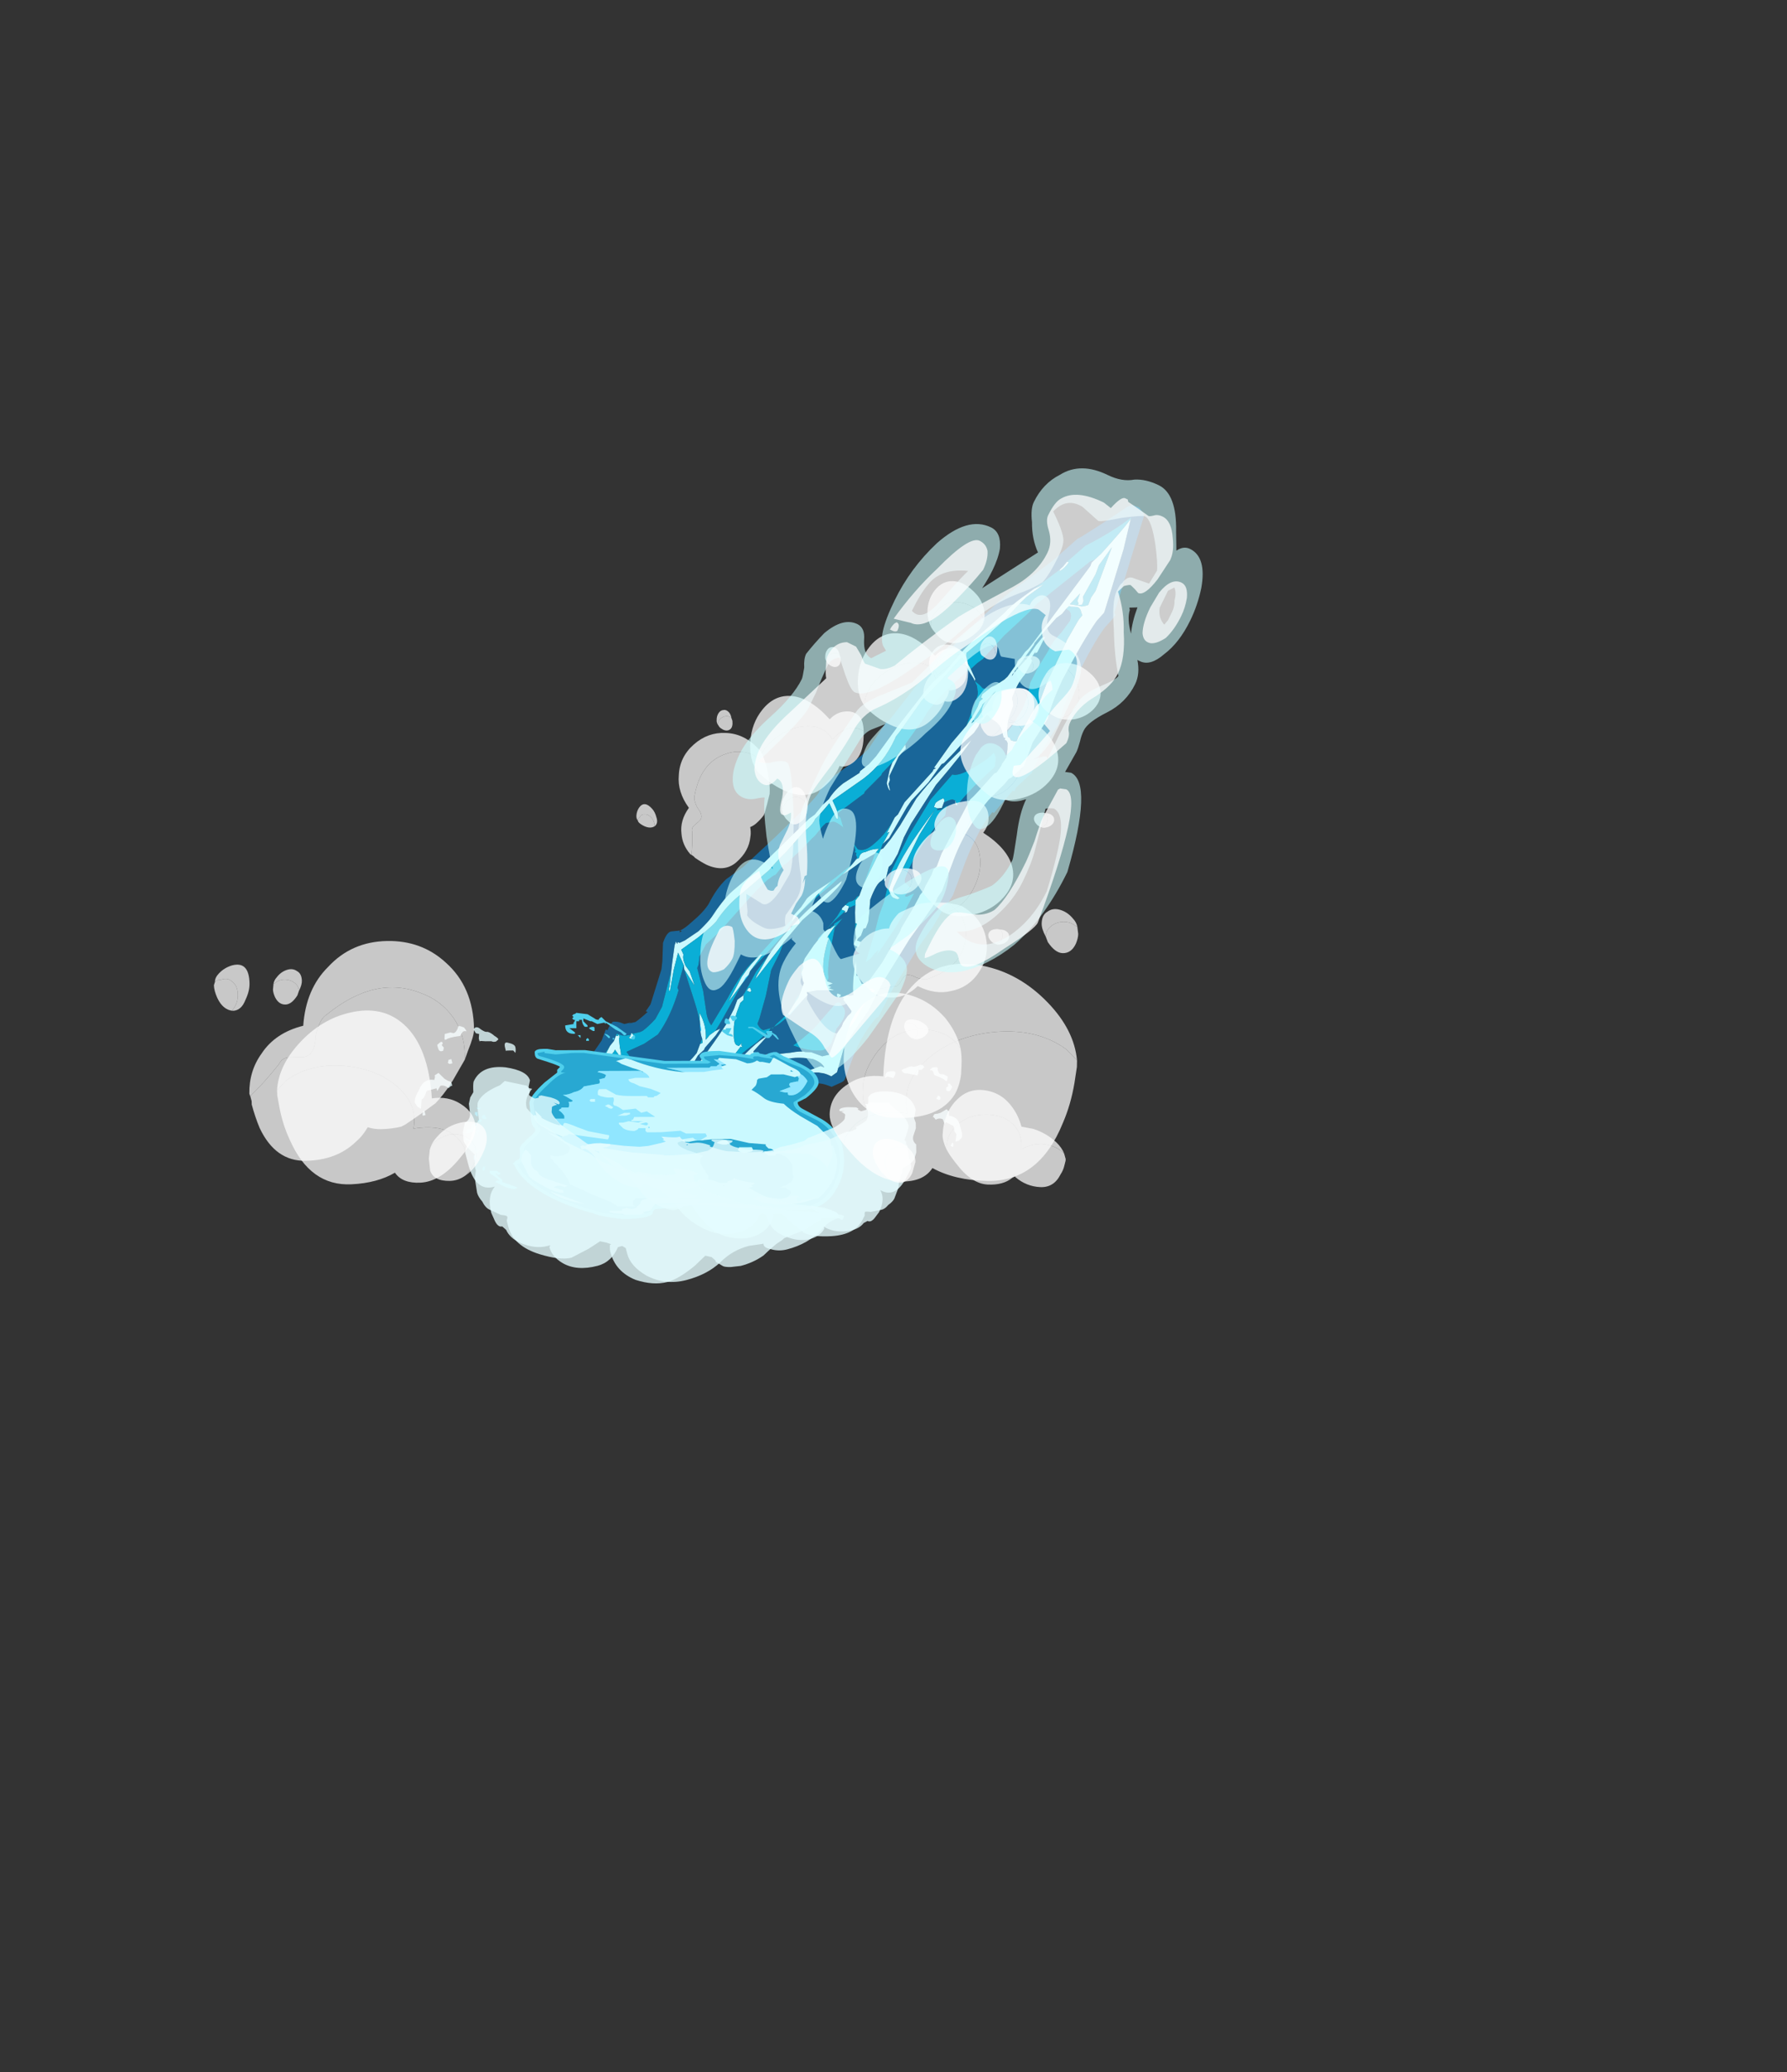 <?xml version="1.0" encoding="UTF-8" standalone="no"?>
<svg xmlns:ffdec="https://www.free-decompiler.com/flash" xmlns:xlink="http://www.w3.org/1999/xlink" ffdec:objectType="frame" height="518.85px" width="447.55px" xmlns="http://www.w3.org/2000/svg">
  <rect width="100%" height="100%" fill="#333333" stroke="none"/>
  <g transform="matrix(1.0, 0.0, 0.0, 1.0, 168.35, 282.85)">
    <clipPath id="clipPath0" transform="matrix(-7.0, 0.0, 0.0, 7.0, -0.2, 0.5)">
      <path d="M-11.8 -32.5 L5.85 0.05 -7.0 0.05 -26.85 -28.45 -11.8 -32.5" fill="#d70000" fill-rule="evenodd" stroke="none"/>
    </clipPath>
    <g clip-path="url(#clipPath0)">
      <use ffdec:characterId="2537" height="66.5" transform="matrix(0.487, -1.305, -1.305, -0.487, 33.847, 78.072)" width="178.15" xlink:href="#sprite0"/>
    </g>
    <use ffdec:characterId="2556" height="6.1" transform="matrix(-7.0, 0.031, 0.031, 7.0, 42.92, -20.556)" width="13.55" xlink:href="#shape2"/>
    <use ffdec:characterId="2557" height="6.3" transform="matrix(-7.0, 0.0, 0.0, 7.0, 26.75, -29.25)" width="10.35" xlink:href="#shape3"/>
    <use ffdec:characterId="2553" height="10.5" transform="matrix(5.608, 2.837, -2.686, 5.308, 3.222, -47.587)" width="13.4" xlink:href="#shape4"/>
    <use ffdec:characterId="2553" height="10.5" transform="matrix(-7.0, 1.819, 1.819, 7.0, 25.373, -46.479)" width="13.4" xlink:href="#shape4"/>
    <use ffdec:characterId="2541" height="88.9" transform="matrix(0.616, -0.03, 0.03, 0.616, -100.431, -39.798)" width="79.8" xlink:href="#sprite1"/>
    <use ffdec:characterId="2543" height="78.05" transform="matrix(0.773, -0.014, 0.014, 0.773, -114.966, -46.449)" width="87.5" xlink:href="#sprite2"/>
    <use ffdec:characterId="2545" height="77.0" transform="matrix(-0.616, -0.03, -0.03, 0.616, 100.467, -32.106)" width="92.05" xlink:href="#sprite3"/>
    <use ffdec:characterId="2546" height="88.9" transform="matrix(-0.773, -0.014, -0.014, 0.773, 102.067, -54.942)" width="79.8" xlink:href="#sprite4"/>
    <use ffdec:characterId="2554" height="77.0" transform="matrix(0.22, -0.196, 0.196, 0.22, 50.754, -121.824)" width="92.05" xlink:href="#sprite5"/>
    <use ffdec:characterId="2555" height="88.9" transform="matrix(0.259, -0.227, 0.227, 0.259, 37.152, -118.633)" width="79.8" xlink:href="#sprite6"/>
    <use ffdec:characterId="2541" height="88.9" transform="matrix(0.267, -0.233, 0.233, 0.267, 9.921, -102.816)" width="79.8" xlink:href="#sprite1"/>
    <use ffdec:characterId="2543" height="78.05" transform="matrix(0.311, -0.272, 0.272, 0.311, -12.073, -81.151)" width="87.5" xlink:href="#sprite2"/>
    <use ffdec:characterId="2554" height="77.0" transform="matrix(0.159, -0.248, -0.248, -0.159, 94.942, -88.505)" width="92.05" xlink:href="#sprite5"/>
    <use ffdec:characterId="2555" height="88.9" transform="matrix(0.183, -0.291, -0.291, -0.183, 93.937, -74.513)" width="79.8" xlink:href="#sprite6"/>
    <use ffdec:characterId="2541" height="88.9" transform="matrix(0.188, -0.3, -0.3, -0.188, 82.606, -45.222)" width="79.8" xlink:href="#sprite1"/>
    <use ffdec:characterId="2543" height="78.05" transform="matrix(0.22, -0.35, -0.35, -0.22, 64.609, -19.98)" width="87.5" xlink:href="#sprite2"/>
    <use ffdec:characterId="2558" height="17.9" transform="matrix(6.466, 3.16, 4.157, -8.507, -10.742, -37.52)" width="12.05" xlink:href="#shape8"/>
  </g>
  <defs>
    <g id="sprite0" transform="matrix(1.0, 0.0, 0.0, 1.0, 72.1, 34.65)">
      <use ffdec:characterId="2536" height="9.5" transform="matrix(7.0, 0.0, 0.0, 7.0, -72.1, -34.65)" width="25.45" xlink:href="#shape1"/>
    </g>
    <g id="shape1" transform="matrix(1.0, 0.0, 0.0, 1.0, 10.3, 4.95)">
      <path d="M4.7 -1.4 L4.75 -1.4 Q4.85 -1.45 4.95 -1.5 L5.85 -1.65 6.05 -1.7 6.65 -1.95 7.2 -2.1 7.25 -2.15 7.6 -2.3 7.85 -2.4 8.25 -2.6 8.45 -2.65 8.5 -2.65 8.8 -2.75 8.75 -2.85 8.7 -3.05 8.65 -3.15 8.55 -3.25 8.4 -3.35 8.4 -3.4 8.35 -3.4 8.35 -3.45 8.3 -3.5 8.15 -3.55 7.95 -3.6 7.75 -3.55 7.7 -3.55 7.5 -3.5 7.45 -3.45 Q6.8 -3.2 6.7 -3.15 L6.6 -3.1 5.05 -2.9 4.7 -2.9 4.6 -2.85 4.45 -2.85 4.1 -2.8 4.0 -2.8 3.85 -2.75 3.8 -2.75 3.45 -2.7 2.9 -2.6 2.8 -2.6 1.9 -2.45 1.35 -2.3 1.3 -2.3 1.3 -2.25 1.25 -2.25 1.2 -2.15 1.35 -2.0 1.35 -1.95 1.6 -1.85 1.7 -1.8 Q1.15 -1.9 0.85 -2.05 L0.8 -1.95 0.8 -1.9 0.7 -1.8 0.7 -1.85 0.65 -1.85 0.45 -2.15 0.4 -2.15 0.3 -2.1 0.1 -2.05 0.0 -2.05 -0.2 -2.0 -0.8 -2.0 -0.9 -1.85 -0.9 -1.55 -0.95 -1.4 Q-0.95 -1.3 -1.1 -1.05 L-1.25 -0.75 -1.3 -0.6 -1.4 -0.4 -1.45 -0.2 -1.4 -0.15 -0.9 -0.35 Q-1.15 -0.1 -2.2 0.3 L-2.5 0.35 -3.1 0.4 Q-3.2 0.3 -3.35 0.25 L-3.9 0.2 -4.0 0.25 -4.05 0.25 Q-4.15 0.25 -4.45 0.4 -4.75 0.55 -4.85 0.65 L-5.35 1.15 -5.55 1.3 -5.55 1.25 -5.75 1.45 -5.9 1.55 -6.0 1.55 Q-6.15 1.7 -6.45 1.85 -7.2 2.2 -7.25 2.25 L-7.0 2.25 -5.95 2.0 -4.65 2.4 -4.6 2.4 -4.45 2.45 -4.4 2.45 -3.75 2.3 -3.7 2.3 Q-3.4 2.3 -3.25 2.1 L-3.05 1.85 -2.85 1.55 -2.55 1.35 -2.3 1.2 -2.0 1.15 -1.8 1.05 -1.75 1.05 -1.35 0.9 -1.15 0.85 -1.25 0.95 -1.4 1.05 -1.55 1.1 Q-1.2 1.2 -0.95 1.5 L-1.4 1.3 Q-1.5 1.25 -1.55 1.2 L-1.65 1.15 -1.7 1.2 -1.95 1.2 Q-2.25 1.3 -2.5 1.45 L-2.65 1.55 Q-2.9 1.7 -2.95 1.9 L-3.05 2.05 -3.1 2.15 -3.15 2.2 -3.1 2.25 -3.05 2.35 -3.0 2.4 -2.95 2.55 -2.9 2.6 -2.95 2.65 -3.3 2.25 -3.4 2.35 -3.45 2.35 -3.55 2.4 -3.7 2.4 -3.8 2.45 -4.15 2.5 -4.15 2.55 Q-4.25 2.55 -4.35 2.6 L-4.45 2.6 -4.45 2.65 -4.55 2.6 -4.8 2.55 -4.8 2.5 Q-4.9 2.45 -5.0 2.45 L-5.45 2.3 Q-5.8 2.15 -5.95 2.15 L-6.85 2.3 -7.65 2.45 -7.75 2.4 -7.85 2.45 -8.05 2.5 -8.1 2.5 -8.15 2.55 -8.35 2.6 -8.45 2.6 -8.45 2.65 -8.7 2.65 Q-9.05 2.7 -9.3 2.8 L-9.5 2.8 Q-9.25 2.9 -8.95 2.95 L-8.4 3.1 -8.05 3.2 -7.95 3.25 -7.9 3.25 -8.95 3.05 -9.35 2.95 -9.75 2.9 -9.9 2.85 -9.95 2.8 -10.0 2.8 -9.9 2.7 Q-9.25 2.4 -9.15 2.25 -8.55 1.8 -7.75 1.15 -7.25 0.8 -6.8 0.35 -6.4 -0.1 -6.2 -0.45 L-5.85 -0.85 -5.75 -0.9 -4.95 -0.85 Q-4.8 -0.85 -4.5 -1.0 -4.3 -1.1 -4.2 -1.2 L-4.05 -1.2 -3.95 -1.25 -3.9 -1.35 -3.75 -1.4 -3.7 -1.4 -3.65 -1.35 -3.3 -1.15 -3.3 -1.1 -3.0 -1.1 Q-2.7 -1.1 -2.4 -1.2 -2.2 -1.25 -1.55 -1.6 -1.25 -1.8 -1.3 -2.25 L-1.15 -2.35 -0.55 -2.3 Q-0.1 -2.35 0.4 -2.5 L0.6 -2.55 1.45 -2.65 2.7 -2.9 3.25 -3.05 3.85 -3.2 3.95 -3.2 4.15 -3.25 5.0 -3.25 Q5.6 -3.25 6.2 -3.4 L6.6 -3.5 6.75 -3.55 7.3 -3.8 7.45 -3.85 7.5 -3.9 7.9 -4.1 8.55 -4.1 9.25 -4.25 Q9.65 -4.2 10.3 -4.25 11.5 -4.4 12.05 -4.55 L12.3 -4.65 12.35 -4.65 14.0 -4.55 14.8 -4.45 Q14.45 -4.35 13.7 -4.05 L13.5 -3.95 13.4 -3.9 13.3 -3.9 10.9 -3.2 10.75 -3.15 10.65 -3.1 9.9 -2.9 9.8 -2.85 9.6 -2.7 9.5 -2.6 9.25 -2.45 9.15 -2.45 9.15 -2.5 9.05 -2.45 8.9 -2.45 8.55 -2.4 8.6 -2.4 8.35 -2.35 7.8 -2.15 7.05 -1.95 7.05 -2.0 7.0 -1.95 6.95 -1.95 5.95 -1.55 5.6 -1.5 5.5 -1.45 5.05 -1.4 5.1 -1.45 4.75 -1.4 4.7 -1.4 M0.4 0.65 L0.5 0.65 1.0 0.5 1.0 0.55 Q0.7 0.7 0.3 0.8 L-0.45 0.9 0.4 0.65 M3.75 -0.75 L3.65 -0.7 Q3.75 -0.8 4.15 -1.05 L4.45 -1.3 4.6 -1.35 Q4.55 -1.2 4.4 -1.05 4.35 -0.95 4.25 -0.95 L4.2 -0.95 4.15 -0.9 4.0 -0.85 3.75 -0.75 M3.6 -1.3 L3.3 -1.3 3.15 -1.25 3.0 -1.3 2.85 -1.35 2.6 -1.45 2.6 -1.5 2.45 -1.5 2.25 -1.6 2.1 -1.6 Q2.05 -1.6 2.05 -1.7 L2.05 -1.75 2.2 -1.75 2.2 -1.65 2.25 -1.65 2.35 -1.7 2.55 -1.7 Q2.55 -1.75 2.6 -1.75 L2.75 -1.75 2.95 -1.7 3.3 -1.6 Q3.75 -1.6 3.85 -1.7 L3.95 -1.75 3.9 -1.75 3.85 -1.8 4.25 -1.75 4.35 -1.8 4.65 -1.85 5.1 -1.85 5.5 -1.9 6.65 -2.15 Q7.75 -2.55 8.05 -2.6 6.95 -2.05 6.15 -1.8 L5.35 -1.65 4.95 -1.55 4.65 -1.45 4.6 -1.4 3.6 -1.3 M2.95 -1.05 L2.85 -1.0 2.8 -1.0 2.8 -1.1 2.75 -1.1 2.8 -1.15 2.9 -1.15 2.95 -1.15 2.95 -1.05 M1.85 -0.7 L1.7 -0.65 1.3 -0.55 1.15 -0.55 1.05 -0.6 0.9 -0.6 0.85 -0.65 0.75 -0.7 0.7 -0.75 0.4 -0.75 0.3 -0.75 0.1 -0.7 -0.15 -0.65 -0.2 -0.65 -0.2 -0.7 0.2 -0.85 0.45 -0.95 0.5 -0.9 0.65 -1.15 0.8 -1.55 0.8 -1.4 0.85 -1.45 0.85 -1.35 0.95 -1.45 0.95 -1.3 1.05 -1.2 Q1.25 -1.0 1.9 -0.95 L2.0 -0.95 2.0 -0.9 2.4 -1.0 2.25 -0.9 Q2.2 -0.8 1.9 -0.7 L1.85 -0.7 M1.5 0.1 L2.2 -0.15 2.85 -0.5 Q3.35 -0.75 3.45 -0.75 L3.5 -0.75 Q2.75 -0.3 2.3 -0.1 1.65 0.2 1.05 0.35 L0.45 0.45 0.35 0.45 1.3 0.15 1.5 0.1 M-0.15 0.6 L-0.3 0.7 -0.55 0.7 -1.0 0.75 Q-1.45 0.85 -2.15 1.05 L-2.25 1.05 -2.25 1.1 -2.3 1.1 -2.35 1.1 -2.1 0.75 Q-1.95 0.6 -2.0 0.45 L-2.05 0.4 -2.0 0.4 -1.95 0.35 -1.9 0.35 -1.4 0.2 -1.4 0.15 -1.35 0.2 -1.3 0.2 -1.4 0.25 -1.4 0.3 Q-1.4 0.4 -1.1 0.5 -0.85 0.6 -0.55 0.6 L-0.35 0.6 -0.25 0.55 -0.1 0.6 -0.15 0.6 M-2.8 1.4 L-2.8 1.45 -2.85 1.45 -2.9 1.5 -2.9 1.45 -2.95 1.45 Q-2.95 1.4 -2.85 1.35 L-2.8 1.35 -2.8 1.4 M6.35 -2.85 L6.45 -2.75 6.35 -2.8 6.35 -2.85 M6.3 -2.5 L6.35 -2.5 6.4 -2.45 Q6.25 -2.3 6.2 -2.3 L6.1 -2.3 6.1 -2.4 6.15 -2.5 6.3 -2.5 M0.7 -1.95 L0.7 -1.95 M0.75 -1.65 L0.7 -1.65 0.65 -1.7 0.7 -1.75 0.75 -1.75 0.75 -1.65 M1.3 -0.55 L1.3 -0.55 M5.3 -2.2 L6.05 -2.35 Q4.7 -1.95 4.1 -1.95 L3.7 -1.95 3.6 -2.05 Q3.55 -2.1 3.55 -2.15 L3.55 -2.25 3.6 -2.3 3.65 -2.15 Q3.7 -2.05 3.8 -2.05 L5.3 -2.2 M2.15 0.1 L2.05 0.1 Q2.45 -0.05 3.4 -0.5 L3.2 -0.35 Q2.8 -0.05 2.7 -0.05 L2.5 0.0 2.25 0.1 2.15 0.1 M-0.05 2.25 L-0.35 1.85 -0.05 2.1 0.05 2.25 Q0.2 2.4 0.3 2.4 L0.4 2.5 0.85 2.2 Q1.35 1.9 1.45 1.9 1.85 1.8 2.2 1.6 L3.1 1.1 Q3.5 0.95 3.7 0.85 L4.35 0.6 Q4.6 0.45 4.75 0.45 L4.85 0.4 Q5.1 0.3 5.25 0.25 L4.95 -0.05 4.95 -0.1 Q5.1 -0.05 5.2 0.05 L5.35 0.2 6.15 -0.35 Q6.7 -0.7 7.4 -0.75 L7.45 -0.75 7.6 -0.8 8.55 -1.05 9.25 -1.35 9.9 -1.6 9.95 -1.65 9.7 -1.9 9.55 -2.1 9.5 -2.15 9.55 -2.15 9.75 -1.95 9.8 -1.9 Q9.9 -1.75 10.1 -1.7 L10.45 -1.9 Q10.9 -2.15 11.3 -2.35 11.7 -2.5 12.0 -2.65 12.15 -2.75 12.45 -2.95 L12.25 -2.75 11.95 -2.55 Q11.65 -2.35 11.4 -2.25 L10.65 -1.85 Q10.3 -1.65 10.0 -1.55 L9.45 -1.35 Q9.05 -1.1 8.65 -1.0 L7.7 -0.7 6.8 -0.45 6.55 -0.35 6.3 -0.2 6.25 -0.2 5.85 0.1 Q5.6 0.25 5.35 0.3 L5.15 0.4 4.85 0.5 4.7 0.6 3.85 1.0 Q3.1 1.35 2.8 1.5 L2.35 1.75 Q2.1 1.9 1.7 2.0 1.4 2.05 1.0 2.25 L0.65 2.5 0.55 2.6 0.55 2.65 0.5 2.65 0.55 2.7 0.45 2.7 0.0 2.6 -0.6 2.45 Q-0.7 2.45 -0.7 2.4 L-0.15 2.5 0.3 2.55 0.05 2.3 -0.05 2.25 M7.35 -1.05 Q7.0 -0.95 6.8 -0.9 L6.6 -0.9 6.25 -0.95 Q6.1 -1.05 6.1 -1.1 L6.25 -1.0 6.35 -1.0 6.45 -0.95 7.0 -1.0 7.25 -1.1 7.35 -1.05 M12.05 -3.7 L12.15 -3.75 12.15 -3.8 12.2 -3.95 Q12.2 -4.05 12.1 -4.1 L12.05 -4.15 11.9 -4.1 11.3 -4.0 11.25 -4.0 10.1 -3.9 9.55 -3.9 9.45 -3.85 8.55 -3.7 8.45 -3.7 Q8.4 -3.7 8.4 -3.6 L8.4 -3.55 8.45 -3.5 8.45 -3.45 8.55 -3.4 8.65 -3.35 8.7 -3.35 Q8.8 -3.3 9.0 -3.3 L9.25 -3.3 9.35 -3.25 Q9.4 -3.2 9.45 -3.2 9.85 -3.2 10.1 -3.3 L10.45 -3.35 10.5 -3.35 10.55 -3.3 10.75 -3.35 10.7 -3.35 10.75 -3.4 11.2 -3.45 11.15 -3.4 11.2 -3.4 10.9 -3.3 10.5 -3.2 10.0 -3.0 9.95 -3.0 10.2 -3.05 10.35 -3.1 10.9 -3.25 10.95 -3.25 Q11.25 -3.35 11.75 -3.55 L11.9 -3.65 12.05 -3.7 M9.3 -2.7 L8.65 -2.55 8.45 -2.45 8.95 -2.55 9.0 -2.55 9.45 -2.75 9.3 -2.7 M8.7 -3.1 L8.7 -3.15 8.7 -3.1 M12.25 -4.0 L12.2 -3.75 12.55 -3.9 12.35 -3.9 12.3 -3.95 12.25 -3.95 12.3 -4.05 12.4 -4.05 12.5 -4.0 13.15 -4.1 13.4 -4.1 13.95 -4.25 12.75 -4.25 12.55 -4.2 12.35 -4.2 Q12.3 -4.15 12.25 -4.05 L12.25 -4.0 M12.95 -3.2 L12.9 -3.2 Q13.0 -3.3 13.2 -3.35 L13.2 -3.3 13.05 -3.25 12.95 -3.2 M0.0 0.55 L0.0 0.45 0.05 0.45 0.1 0.5 Q0.1 0.55 0.0 0.55 M-4.5 -0.65 Q-4.55 -0.65 -4.6 -0.6 L-4.9 -0.55 -5.35 -0.45 -5.55 -0.45 Q-5.5 -0.4 -5.5 -0.25 L-5.45 -0.15 -5.3 0.05 -5.1 0.15 -5.05 0.15 -5.0 0.2 -4.95 0.2 -4.9 0.25 -4.85 0.25 -4.75 0.3 -4.7 0.35 -4.35 0.15 -4.05 0.1 -3.95 0.0 -3.95 -0.35 -4.05 -0.9 -4.2 -0.8 -4.25 -0.75 -4.5 -0.65 M-7.5 1.9 L-7.45 1.9 -7.3 1.85 Q-7.15 1.75 -7.05 1.75 L-6.95 1.75 -6.15 1.5 -5.7 1.25 -5.4 1.1 -5.0 0.55 -5.1 0.45 -5.3 0.2 -5.45 0.05 -5.5 0.05 -5.5 -0.05 -5.55 -0.05 -5.8 -0.25 -5.95 0.0 -6.15 0.25 -6.3 0.4 -6.35 0.4 Q-6.7 0.75 -7.25 1.2 L-7.95 1.75 -8.05 1.95 -8.0 2.0 -7.8 2.0 -7.5 1.9 M-1.35 -0.95 Q-1.15 -1.15 -1.05 -1.65 -1.05 -1.9 -1.15 -2.0 L-1.15 -1.9 -1.45 -1.55 -1.55 -1.45 -1.85 -1.2 -2.35 -1.05 -2.6 -1.0 -2.9 -0.95 -3.65 -1.05 -3.7 -1.05 Q-3.65 -1.15 -3.7 -1.2 -3.8 -1.15 -3.8 -1.0 L-3.7 -0.8 -3.6 -0.6 Q-3.35 -0.25 -2.65 -0.25 -2.0 -0.25 -1.6 -0.55 L-1.5 -0.65 -1.35 -0.95 M-2.55 3.35 L-2.95 3.4 Q-3.05 3.4 -3.05 3.35 -2.95 3.25 -2.8 3.25 L-2.65 3.2 -2.6 3.2 -2.7 3.05 -2.7 3.0 Q-2.65 3.0 -2.5 3.1 -2.4 3.15 -2.3 3.2 L-2.25 3.2 -2.2 3.25 -2.25 3.25 -2.25 3.3 -2.4 3.3 -2.55 3.35 M-2.1 2.95 L-2.15 2.95 Q-2.2 3.0 -2.2 2.9 L-2.15 2.85 -2.1 2.85 -2.05 2.95 -2.1 2.95 M-3.45 2.05 L-3.45 2.0 -3.4 2.0 -3.35 1.95 -3.3 2.0 -3.3 2.05 -3.4 2.15 -3.45 2.15 -3.45 2.1 -3.45 2.05 M-4.25 2.35 L-4.45 2.35 Q-4.6 2.35 -4.9 2.2 L-4.9 2.15 -4.5 2.25 -4.0 2.2 Q-4.0 2.25 -4.05 2.25 L-4.25 2.3 -4.25 2.35 M-4.6 0.45 L-4.65 0.45 -4.65 0.5 -4.6 0.45 M-5.5 1.95 L-5.55 1.95 Q-5.7 1.95 -5.75 1.9 L-5.85 1.75 Q-5.85 1.65 -5.75 1.6 L-5.6 1.85 -5.5 1.95 M-4.6 4.1 L-4.6 4.05 -4.75 4.0 Q-5.05 3.85 -5.25 3.8 L-6.35 3.4 -6.35 3.35 Q-5.75 3.45 -5.1 3.75 L-4.45 4.05 -4.5 3.75 -4.6 3.25 -4.55 3.2 Q-4.45 3.5 -4.25 4.1 L-4.2 4.1 -4.2 4.15 -4.3 4.25 -4.35 4.25 Q-4.5 4.25 -4.55 4.15 L-4.6 4.1" fill="#caf9ff" fill-rule="evenodd" stroke="none"/>
      <path d="M5.0 -3.55 Q5.55 -3.55 6.15 -3.65 L6.5 -3.75 6.5 -3.8 6.65 -3.85 7.2 -4.05 7.2 -4.1 7.3 -4.1 7.8 -4.35 7.85 -4.35 8.5 -4.4 9.2 -4.55 9.25 -4.55 Q9.65 -4.5 10.3 -4.55 11.45 -4.65 11.95 -4.8 L12.2 -4.9 12.35 -4.95 12.4 -4.9 14.0 -4.8 14.85 -4.75 14.9 -4.75 Q15.0 -4.75 15.05 -4.7 L15.15 -4.55 Q15.15 -4.45 15.15 -4.35 L15.05 -4.25 Q14.55 -3.9 13.9 -3.4 L13.85 -3.35 13.1 -2.95 12.4 -2.5 12.1 -2.3 Q11.8 -2.1 11.5 -1.95 L10.8 -1.6 Q10.4 -1.4 10.1 -1.3 L9.6 -1.05 8.75 -0.75 7.8 -0.45 7.75 -0.4 6.9 -0.2 6.7 -0.1 6.45 0.05 6.0 0.35 Q5.75 0.55 5.45 0.6 L5.4 0.6 5.25 0.65 5.0 0.75 4.8 0.85 3.95 1.25 2.95 1.75 2.5 2.05 Q2.2 2.2 1.75 2.25 1.5 2.3 1.15 2.5 0.95 2.6 0.85 2.7 L0.75 2.9 Q0.7 3.0 0.45 3.0 L0.4 3.0 -0.05 2.85 -0.25 2.8 -1.15 2.75 -1.2 2.75 -1.4 2.8 -1.4 2.75 Q-1.6 2.85 -1.75 2.95 L-1.85 3.1 -1.8 3.05 -1.9 3.2 -1.9 3.3 Q-1.9 3.4 -1.95 3.5 -2.05 3.55 -2.2 3.55 L-2.2 3.6 -2.5 3.6 -2.9 3.7 Q-3.5 3.85 -3.65 4.05 L-3.7 4.1 -3.8 4.15 -3.85 4.3 -3.95 4.4 Q-4.2 4.5 -4.25 4.55 L-4.35 4.55 Q-4.7 4.55 -4.75 4.35 -5.05 4.2 -5.55 4.0 -6.7 3.6 -7.45 3.55 L-7.95 3.55 -9.0 3.35 -9.8 3.15 -9.95 3.15 -10.05 3.1 -10.05 3.05 -10.1 3.05 Q-10.25 3.0 -10.3 2.9 -10.35 2.8 -10.3 2.7 -10.25 2.6 -10.15 2.55 L-10.0 2.45 -9.4 2.1 -9.3 2.0 Q-8.75 1.6 -7.95 0.9 L-7.9 0.9 Q-7.45 0.6 -7.0 0.15 -6.6 -0.25 -6.45 -0.6 L-6.4 -0.65 -6.1 -1.05 Q-6.05 -1.1 -5.95 -1.15 L-5.8 -1.2 -5.65 -1.2 -4.95 -1.15 Q-4.85 -1.15 -4.65 -1.25 L-4.6 -1.25 -4.45 -1.35 -4.35 -1.45 -4.25 -1.5 -4.15 -1.5 -4.05 -1.6 -3.9 -1.65 -3.8 -1.65 -3.8 -1.7 -3.65 -1.7 -3.55 -1.6 -3.45 -1.55 -3.2 -1.4 -3.0 -1.4 -2.5 -1.45 Q-2.3 -1.55 -1.7 -1.85 -1.55 -1.95 -1.55 -2.25 L-1.55 -2.35 -1.35 -2.55 Q-1.3 -2.6 -1.25 -2.6 L-0.6 -2.6 Q-0.15 -2.6 0.35 -2.75 L0.5 -2.8 0.55 -2.85 1.4 -2.95 2.65 -3.2 3.2 -3.35 3.8 -3.45 3.9 -3.5 4.15 -3.55 5.0 -3.55 M-1.25 0.95 L-1.15 0.85 -1.35 0.9 -1.75 1.05 -1.8 1.05 -2.0 1.15 -2.3 1.2 -2.55 1.35 -2.85 1.55 -3.05 1.85 -3.25 2.1 Q-3.4 2.3 -3.7 2.3 L-3.75 2.3 -4.4 2.45 -4.45 2.45 -4.6 2.4 -4.65 2.4 -5.95 2.0 -7.0 2.25 -7.25 2.25 Q-7.2 2.2 -6.45 1.85 -6.15 1.7 -6.0 1.55 L-5.9 1.55 -5.75 1.45 -5.55 1.25 -5.55 1.3 -5.35 1.15 -4.85 0.65 Q-4.75 0.55 -4.45 0.4 -4.15 0.25 -4.05 0.25 L-4.0 0.25 -3.9 0.2 -3.35 0.25 Q-3.2 0.3 -3.1 0.4 L-2.5 0.35 -2.2 0.3 Q-1.15 -0.1 -0.9 -0.35 L-1.4 -0.15 -1.45 -0.2 -1.4 -0.4 -1.3 -0.6 -1.25 -0.75 -1.1 -1.05 Q-0.95 -1.3 -0.95 -1.4 L-0.9 -1.55 -0.9 -1.85 -0.8 -2.0 -0.2 -2.0 0.0 -2.05 0.1 -2.05 0.3 -2.1 0.4 -2.15 0.45 -2.15 0.65 -1.85 0.7 -1.85 0.7 -1.8 0.8 -1.9 0.8 -1.95 0.85 -2.05 Q1.15 -1.9 1.7 -1.8 L1.6 -1.85 1.35 -1.95 1.35 -2.0 1.2 -2.15 1.25 -2.25 1.3 -2.25 1.3 -2.3 1.35 -2.3 1.9 -2.45 2.8 -2.6 2.9 -2.6 3.45 -2.7 3.8 -2.75 3.85 -2.75 4.0 -2.8 4.1 -2.8 4.45 -2.85 4.6 -2.85 4.7 -2.9 5.05 -2.9 6.6 -3.1 6.7 -3.15 Q6.8 -3.2 7.45 -3.45 L7.5 -3.5 7.7 -3.55 7.75 -3.55 7.95 -3.6 8.15 -3.55 8.3 -3.5 8.35 -3.45 8.35 -3.4 8.4 -3.4 8.4 -3.35 8.55 -3.25 8.65 -3.15 8.7 -3.05 8.75 -2.85 8.8 -2.75 8.5 -2.65 8.45 -2.65 8.25 -2.6 7.85 -2.4 7.6 -2.3 7.25 -2.15 7.2 -2.1 6.65 -1.95 6.05 -1.7 5.85 -1.65 4.95 -1.5 Q4.85 -1.45 4.75 -1.4 L4.7 -1.4 4.6 -1.4 4.65 -1.45 4.95 -1.55 5.35 -1.65 6.15 -1.8 Q6.95 -2.05 8.05 -2.6 7.75 -2.55 6.65 -2.15 L5.5 -1.9 5.1 -1.85 4.65 -1.85 4.35 -1.8 4.25 -1.75 3.85 -1.8 3.9 -1.75 3.95 -1.75 3.85 -1.7 Q3.75 -1.6 3.3 -1.6 L2.95 -1.7 2.75 -1.75 2.6 -1.75 Q2.55 -1.75 2.55 -1.7 L2.35 -1.7 2.25 -1.65 2.2 -1.65 2.2 -1.75 2.05 -1.75 2.05 -1.7 Q2.05 -1.6 2.1 -1.6 L2.25 -1.6 2.45 -1.5 2.6 -1.45 2.85 -1.35 3.0 -1.3 3.05 -1.3 2.9 -1.15 2.8 -1.15 2.75 -1.1 2.8 -1.1 2.4 -0.9 Q2.15 -0.8 1.9 -0.7 2.2 -0.8 2.25 -0.9 L2.3 -0.9 2.35 -0.95 2.4 -0.95 2.6 -1.1 2.3 -1.0 1.7 -1.1 Q1.2 -1.2 1.05 -1.3 L0.95 -1.3 0.95 -1.45 0.85 -1.35 0.85 -1.45 0.8 -1.4 0.8 -1.55 0.65 -1.15 0.5 -0.9 0.45 -0.95 0.2 -0.85 0.1 -0.8 Q-0.5 -0.6 -0.7 -0.35 L-0.75 -0.35 -1.15 -0.15 -1.3 -0.05 Q-1.6 0.15 -1.9 0.25 L-1.9 0.3 -2.15 0.35 Q-2.1 0.4 -2.1 0.5 -2.1 0.65 -2.45 1.05 L-2.7 1.25 -2.8 1.35 -2.85 1.35 Q-2.95 1.4 -2.95 1.45 L-3.05 1.6 -2.9 1.45 -2.9 1.5 -2.85 1.45 -2.8 1.45 -2.8 1.4 -2.7 1.3 Q-2.55 1.2 -2.3 1.1 L-2.25 1.1 -2.15 1.05 Q-1.45 0.85 -1.0 0.75 L-0.55 0.7 -0.3 0.7 -0.15 0.6 0.55 0.5 1.05 0.35 Q1.65 0.2 2.3 -0.1 2.75 -0.3 3.5 -0.75 L3.45 -0.75 Q3.35 -0.75 2.85 -0.5 L2.2 -0.15 1.5 0.1 1.2 0.1 0.75 0.15 0.7 0.15 0.05 0.05 -0.55 0.0 -0.7 0.0 Q-0.8 -0.1 -0.8 -0.2 L-0.65 -0.4 -0.7 -0.4 -0.55 -0.45 -0.15 -0.65 0.1 -0.7 0.25 -0.7 0.4 -0.75 0.7 -0.75 0.75 -0.7 0.85 -0.65 Q1.0 -0.55 1.05 -0.55 L1.15 -0.55 1.3 -0.55 1.7 -0.65 1.85 -0.7 2.6 -0.95 2.85 -1.0 2.95 -1.05 3.05 -1.1 Q3.15 -1.25 3.25 -1.25 L3.3 -1.3 3.6 -1.3 4.45 -1.3 4.15 -1.05 Q3.75 -0.8 3.65 -0.7 L3.75 -0.75 3.25 -0.5 Q2.4 0.0 1.95 0.1 1.7 0.15 1.1 0.4 L0.5 0.65 0.4 0.65 0.3 0.7 -1.0 0.9 -1.25 0.95 M5.5 -1.45 L5.6 -1.5 5.95 -1.55 6.95 -1.95 7.0 -1.95 7.05 -2.0 7.05 -1.95 7.8 -2.15 8.35 -2.35 9.1 -2.35 Q9.25 -2.35 9.3 -2.3 L9.4 -2.25 9.55 -2.1 9.7 -1.9 9.5 -1.8 Q8.85 -1.45 8.35 -1.3 L8.1 -1.25 7.35 -1.05 7.25 -1.1 7.0 -1.0 6.45 -0.95 6.35 -1.0 6.25 -1.0 6.1 -1.1 Q6.1 -1.05 6.25 -0.95 L6.6 -0.9 6.8 -0.9 6.45 -0.75 6.4 -0.75 5.85 -0.5 5.8 -0.5 5.1 -0.05 5.05 -0.05 5.0 -0.15 4.8 -0.3 4.75 -0.4 Q4.85 -0.2 4.85 -0.05 4.85 0.0 4.8 0.05 L4.75 0.15 4.65 0.2 4.35 0.3 4.25 0.35 3.9 0.5 3.4 0.75 3.35 0.8 3.05 0.9 3.0 0.95 2.85 1.05 Q2.55 1.2 2.3 1.3 L1.4 1.65 1.25 1.7 Q1.05 1.8 0.75 1.95 L0.4 2.0 0.2 1.95 0.1 1.95 -0.4 1.6 -0.85 1.35 Q-1.05 1.25 -1.15 1.1 L-0.35 0.95 Q0.4 0.85 0.8 0.65 L1.8 0.25 2.15 0.1 2.25 0.1 2.5 0.0 2.7 -0.05 Q2.8 -0.05 3.2 -0.35 L3.5 -0.55 4.0 -0.85 4.15 -0.9 4.2 -0.9 4.25 -0.85 4.3 -0.85 4.3 -0.8 4.35 -0.8 4.5 -0.7 4.4 -0.85 Q4.4 -1.05 4.7 -1.2 5.05 -1.4 5.5 -1.45 M9.8 -2.85 L9.9 -2.9 10.65 -3.1 10.75 -3.15 10.9 -3.2 13.3 -3.9 13.4 -3.9 13.5 -3.95 13.4 -3.85 11.9 -2.95 11.65 -2.85 10.85 -2.45 10.1 -2.15 9.95 -2.05 9.75 -1.95 9.55 -2.15 9.5 -2.15 9.45 -2.3 9.4 -2.4 9.4 -2.45 9.45 -2.55 9.55 -2.65 9.8 -2.85 M14.8 -4.45 L14.0 -4.55 12.35 -4.65 12.3 -4.65 12.05 -4.55 Q11.5 -4.4 10.3 -4.25 9.65 -4.2 9.25 -4.25 L8.55 -4.1 7.9 -4.1 7.5 -3.9 7.45 -3.85 7.3 -3.8 6.75 -3.55 6.6 -3.5 6.2 -3.4 Q5.6 -3.25 5.0 -3.25 L4.15 -3.25 3.95 -3.2 3.85 -3.2 3.25 -3.05 2.7 -2.9 1.45 -2.65 0.6 -2.55 0.4 -2.5 Q-0.1 -2.35 -0.55 -2.3 L-1.15 -2.35 -1.3 -2.25 Q-1.25 -1.8 -1.55 -1.6 -2.2 -1.25 -2.4 -1.2 -2.7 -1.1 -3.0 -1.1 L-3.3 -1.1 -3.3 -1.15 -3.65 -1.35 -3.7 -1.4 -3.75 -1.4 -3.9 -1.35 -3.95 -1.25 -4.05 -1.2 -4.2 -1.2 Q-4.3 -1.1 -4.5 -1.0 -4.8 -0.85 -4.95 -0.85 L-5.75 -0.9 -5.85 -0.85 -6.2 -0.45 Q-6.4 -0.1 -6.8 0.35 -7.25 0.8 -7.75 1.15 -8.55 1.8 -9.15 2.25 -9.25 2.4 -9.9 2.7 L-10.0 2.8 -9.95 2.8 -9.9 2.85 -9.75 2.9 -9.35 2.95 -8.95 3.05 -7.9 3.25 -7.95 3.25 -7.6 3.3 -7.45 3.3 Q-6.7 3.3 -5.45 3.75 -4.9 3.9 -4.6 4.1 L-4.55 4.15 Q-4.5 4.25 -4.35 4.25 L-4.3 4.25 -4.25 4.25 -4.1 4.15 Q-4.05 4.0 -3.85 3.85 -3.65 3.65 -3.0 3.45 L-2.55 3.35 -2.4 3.3 -2.2 3.3 -2.2 3.2 Q-2.2 3.1 -2.1 2.95 L-2.05 2.95 -2.05 2.9 -1.95 2.75 -1.9 2.7 Q-1.75 2.6 -1.5 2.5 L-1.15 2.45 -0.2 2.55 0.0 2.6 0.45 2.7 0.55 2.7 0.5 2.65 0.55 2.65 0.55 2.6 0.65 2.5 1.0 2.25 Q1.4 2.05 1.7 2.0 2.1 1.9 2.35 1.75 L2.8 1.5 Q3.1 1.35 3.85 1.0 L4.7 0.6 4.85 0.5 5.15 0.4 5.35 0.3 Q5.6 0.25 5.85 0.1 L6.25 -0.2 6.3 -0.2 6.55 -0.35 6.8 -0.45 7.7 -0.7 8.65 -1.0 Q9.05 -1.1 9.45 -1.35 L10.0 -1.55 Q10.3 -1.65 10.65 -1.85 L11.4 -2.25 Q11.65 -2.35 11.95 -2.55 L12.25 -2.75 12.95 -3.2 13.05 -3.25 13.2 -3.3 13.75 -3.6 Q14.35 -4.15 14.85 -4.45 L14.8 -4.45 M-8.45 2.65 L-8.45 2.6 -8.35 2.6 -8.15 2.55 -8.1 2.5 -8.05 2.5 -7.85 2.45 -7.75 2.4 -7.65 2.45 -6.85 2.3 -5.95 2.15 Q-5.8 2.15 -5.45 2.3 L-5.0 2.45 Q-4.9 2.45 -4.8 2.5 L-4.75 2.65 -4.65 2.8 -4.7 2.85 -4.6 3.3 -4.7 3.55 -6.75 2.95 -7.15 2.9 -7.6 2.85 -7.7 2.85 -7.8 2.9 -8.3 2.85 -8.75 2.7 -8.55 2.65 -8.45 2.65 M-4.45 2.65 L-4.45 2.6 -4.35 2.6 Q-4.25 2.55 -4.15 2.55 L-4.15 2.5 -3.8 2.45 -3.7 2.4 -3.55 2.4 -3.45 2.35 -3.3 2.3 -3.1 2.5 -3.15 2.5 -3.0 2.65 -2.95 2.75 -2.85 2.85 -2.8 3.0 -3.3 3.15 Q-3.85 3.35 -4.25 3.55 L-4.2 3.55 -4.2 3.6 -4.3 3.55 -4.5 3.25 -4.55 2.85 -4.55 2.8 -4.45 2.65 M-3.0 2.4 L-3.05 2.35 -3.05 2.3 -3.1 2.25 -3.15 2.2 -3.1 2.2 -3.1 2.15 -3.05 2.05 -2.95 1.9 Q-2.9 1.7 -2.65 1.55 L-2.5 1.45 Q-2.25 1.3 -1.95 1.2 L-1.7 1.2 -1.55 1.2 Q-1.5 1.25 -1.4 1.3 L-1.35 1.3 Q-1.0 1.5 -0.75 1.7 L-0.05 2.25 0.05 2.3 -0.55 2.25 -0.6 2.2 Q-1.3 2.15 -1.85 2.3 L-2.2 2.55 -2.55 2.9 -2.65 2.75 -2.7 2.75 -2.9 2.55 -3.0 2.4 M6.1 -2.4 L6.05 -2.4 6.1 -2.5 6.25 -2.6 6.0 -2.65 Q5.8 -2.55 5.4 -2.45 4.75 -2.25 4.15 -2.25 4.0 -2.25 4.0 -2.35 L3.95 -2.45 4.0 -2.5 3.7 -2.4 3.7 -2.45 3.85 -2.6 3.45 -2.55 Q3.2 -2.55 2.4 -2.35 L2.0 -2.25 2.15 -2.25 Q2.1 -2.2 1.9 -2.15 L1.75 -2.05 2.55 -2.0 3.0 -1.95 3.35 -1.95 4.2 -1.85 5.2 -1.95 6.25 -2.15 7.05 -2.45 Q7.05 -2.65 7.6 -3.05 7.8 -3.2 7.95 -3.25 L7.85 -3.35 7.65 -3.4 7.6 -3.4 7.0 -3.1 Q6.55 -2.9 6.35 -2.85 L6.35 -2.8 6.45 -2.75 6.45 -2.7 Q6.45 -2.65 6.35 -2.55 L6.3 -2.5 6.15 -2.5 6.1 -2.4 M0.7 -1.95 L0.7 -1.95 M0.55 -1.8 L0.45 -1.95 Q0.3 -2.1 -0.1 -1.95 L-0.5 -1.95 Q-0.75 -1.9 -0.8 -1.7 -0.9 -1.45 -0.9 -1.05 -0.7 -1.2 -0.3 -1.4 L0.5 -1.7 0.55 -1.75 0.55 -1.8 M0.75 -1.65 L0.75 -1.75 0.7 -1.75 0.65 -1.7 0.7 -1.65 0.75 -1.65 M8.55 -3.4 L8.6 -3.4 8.75 -3.45 9.25 -3.55 9.6 -3.55 9.95 -3.5 10.4 -3.55 10.9 -3.65 Q11.1 -3.65 11.45 -3.8 L11.8 -3.9 Q12.05 -3.9 12.05 -3.7 L11.9 -3.65 11.75 -3.55 Q11.25 -3.35 10.95 -3.25 L10.9 -3.25 10.35 -3.1 10.2 -3.05 9.95 -3.0 10.0 -3.0 10.5 -3.2 10.9 -3.3 11.2 -3.4 11.15 -3.4 11.2 -3.45 10.75 -3.4 10.7 -3.35 10.75 -3.35 10.55 -3.3 10.5 -3.35 10.45 -3.35 10.1 -3.3 Q9.85 -3.2 9.45 -3.2 9.4 -3.2 9.35 -3.25 L9.25 -3.3 9.0 -3.3 Q8.8 -3.3 8.7 -3.35 L8.65 -3.35 8.55 -3.4 M9.45 -2.75 L9.3 -2.7 9.45 -2.75 M8.7 -3.1 L8.7 -3.15 8.7 -3.1 M0.85 2.7 L0.85 2.7 0.85 2.65 0.8 2.7 0.85 2.7 M0.8 2.65 L0.8 2.65 M-5.45 -0.15 L-5.4 -0.1 -5.3 0.05 -5.45 -0.15 M-4.85 0.25 L-4.8 0.15 Q-4.65 0.1 -4.5 0.0 -4.25 -0.2 -4.25 -0.35 L-4.25 -0.4 -4.2 -0.4 -4.25 -0.5 -4.3 -0.5 Q-4.35 -0.55 -4.45 -0.65 L-4.5 -0.65 -4.25 -0.75 -4.2 -0.8 -4.05 -0.9 -3.95 -0.35 -3.95 0.0 -4.05 0.1 -4.35 0.15 -4.7 0.35 -4.75 0.3 -4.85 0.25 M-5.95 0.0 L-5.8 -0.25 -5.55 -0.05 -5.5 -0.05 -5.5 0.05 -5.45 0.05 -5.3 0.2 -5.1 0.45 -5.0 0.55 -5.4 1.1 -5.7 1.25 -6.15 1.5 -6.95 1.75 -7.05 1.75 Q-7.15 1.75 -7.3 1.85 L-7.45 1.9 -7.5 1.9 -7.45 1.85 -6.8 1.35 -6.1 0.85 Q-5.7 0.55 -5.7 0.4 L-5.7 0.1 Q-5.8 0.05 -5.95 0.0 M-4.1 -1.45 L-4.1 -1.45 M-3.7 -0.8 L-3.8 -1.0 Q-3.8 -1.15 -3.7 -1.2 -3.65 -1.15 -3.7 -1.05 L-3.65 -1.05 -2.9 -0.95 -2.6 -1.0 -2.35 -1.05 -1.85 -1.2 -1.55 -1.45 -1.45 -1.55 -1.15 -1.9 -1.15 -2.0 Q-1.05 -1.9 -1.05 -1.65 -1.15 -1.15 -1.35 -0.95 L-1.55 -0.7 Q-1.85 -0.45 -2.5 -0.45 -2.85 -0.45 -3.15 -0.55 L-2.85 -0.5 Q-2.4 -0.5 -1.95 -0.75 L-1.8 -0.9 -1.7 -1.05 -1.8 -1.05 -1.85 -1.0 -1.9 -1.0 -2.15 -0.9 Q-2.6 -0.7 -3.0 -0.7 L-3.25 -0.7 -3.55 -0.75 -3.6 -0.75 -3.55 -0.65 -3.6 -0.6 -3.7 -0.8 M-3.45 2.05 L-3.6 2.1 -3.6 2.05 Q-3.7 2.0 -3.7 1.65 L-3.6 1.15 -3.4 0.55 Q-3.35 0.5 -3.35 0.45 L-3.15 0.5 Q-3.35 0.35 -3.5 0.3 L-3.75 0.3 -3.85 0.25 -4.05 0.35 -4.15 0.35 Q-4.25 0.35 -4.35 0.45 -4.55 0.55 -4.65 0.65 L-4.6 0.65 -4.3 0.55 -4.25 0.5 Q-4.25 0.55 -4.25 0.6 -4.25 0.8 -4.55 1.4 -4.8 1.85 -5.0 2.0 L-5.25 2.0 -5.4 1.95 -5.5 1.75 -5.5 1.7 -5.35 1.45 -5.35 1.4 -5.3 1.3 -5.05 1.0 -5.3 1.2 -5.4 1.25 Q-5.6 1.35 -5.9 1.65 L-5.9 1.75 Q-5.9 1.9 -5.8 1.95 L-5.7 2.0 -5.5 2.05 -5.5 2.1 -5.4 2.1 -5.1 2.15 -5.05 2.2 -5.0 2.2 -4.55 2.35 -4.45 2.35 -4.25 2.35 -4.15 2.3 -4.0 2.25 -3.9 2.25 Q-3.7 2.25 -3.5 2.15 L-3.45 2.1 -3.45 2.15 -3.4 2.15 -3.3 2.05 -3.3 2.0 -3.25 1.95 -3.25 1.9 -3.4 2.0 -3.45 2.0 -3.45 2.05 M-4.15 0.55 L-4.15 0.55 M-3.2 1.7 L-3.3 1.85 -3.15 1.7 -3.2 1.7 M-4.6 0.45 L-4.65 0.5 -4.65 0.45 -4.6 0.45 M-3.2 3.2 L-3.2 3.2" fill="#0099ff" fill-opacity="0.502" fill-rule="evenodd" stroke="none"/>
      <path d="M-1.25 0.95 L-1.0 0.9 0.3 0.7 0.4 0.65 -0.45 0.9 0.3 0.8 Q0.7 0.7 1.0 0.55 L1.0 0.5 0.5 0.65 1.1 0.4 Q1.7 0.15 1.95 0.1 2.4 0.0 3.25 -0.5 L3.75 -0.75 4.0 -0.85 3.5 -0.55 3.2 -0.35 3.4 -0.5 Q2.45 -0.05 2.05 0.1 L2.15 0.1 1.8 0.25 0.8 0.65 Q0.4 0.85 -0.35 0.95 L-1.15 1.1 Q-1.05 1.25 -0.85 1.35 L-0.4 1.6 0.1 1.95 0.2 1.95 0.4 2.0 0.75 1.95 Q1.05 1.8 1.25 1.7 L1.4 1.65 2.3 1.3 Q2.55 1.2 2.85 1.05 L3.0 0.95 3.05 0.9 3.35 0.8 3.4 0.75 3.9 0.5 4.25 0.35 4.35 0.3 4.65 0.2 4.75 0.15 4.8 0.05 Q4.85 0.0 4.85 -0.05 4.85 -0.2 4.75 -0.4 L4.8 -0.3 5.0 -0.15 5.05 -0.05 5.1 -0.05 5.8 -0.5 5.85 -0.5 6.4 -0.75 6.45 -0.75 6.8 -0.9 Q7.0 -0.95 7.35 -1.05 L8.1 -1.25 8.35 -1.3 Q8.85 -1.45 9.5 -1.8 L9.7 -1.9 9.95 -1.65 9.9 -1.6 9.25 -1.35 8.55 -1.05 7.6 -0.8 7.45 -0.75 7.4 -0.75 Q6.7 -0.7 6.15 -0.35 L5.35 0.2 5.2 0.05 Q5.1 -0.05 4.95 -0.1 L4.95 -0.05 5.25 0.25 Q5.1 0.3 4.85 0.4 L4.75 0.45 Q4.6 0.45 4.35 0.6 L3.7 0.85 Q3.5 0.95 3.1 1.1 L2.2 1.6 Q1.85 1.8 1.45 1.9 1.35 1.9 0.85 2.2 L0.4 2.5 0.3 2.4 Q0.2 2.4 0.05 2.25 L-0.05 2.1 -0.35 1.85 -0.05 2.25 -0.75 1.7 Q-1.0 1.5 -1.35 1.3 L-1.4 1.3 -0.95 1.5 Q-1.2 1.2 -1.55 1.1 L-1.4 1.05 -1.25 0.95 M4.45 -1.3 L3.6 -1.3 4.6 -1.4 4.7 -1.4 4.75 -1.4 5.1 -1.45 5.05 -1.4 5.5 -1.45 Q5.05 -1.4 4.7 -1.2 4.4 -1.05 4.4 -0.85 L4.5 -0.7 4.35 -0.8 4.3 -0.8 4.3 -0.85 4.25 -0.85 4.2 -0.9 4.15 -0.9 4.2 -0.95 4.25 -0.95 Q4.35 -0.95 4.4 -1.05 4.55 -1.2 4.6 -1.35 L4.45 -1.3 M3.3 -1.3 L3.25 -1.25 Q3.15 -1.25 3.05 -1.1 L2.95 -1.05 2.95 -1.15 2.9 -1.15 3.05 -1.3 3.0 -1.3 3.15 -1.25 3.3 -1.3 M2.85 -1.0 L2.6 -0.95 1.85 -0.7 1.9 -0.7 Q2.15 -0.8 2.4 -0.9 L2.8 -1.1 2.8 -1.0 2.85 -1.0 M1.15 -0.55 L1.05 -0.55 Q1.0 -0.55 0.85 -0.65 L0.9 -0.6 1.05 -0.6 1.15 -0.55 M0.4 -0.75 L0.25 -0.7 0.1 -0.7 0.3 -0.75 0.4 -0.75 M-0.15 -0.65 L-0.55 -0.45 -0.7 -0.4 -0.65 -0.4 -0.8 -0.2 Q-0.8 -0.1 -0.7 0.0 L-0.55 0.0 0.05 0.05 0.7 0.15 0.75 0.15 1.2 0.1 1.5 0.1 1.3 0.15 0.35 0.45 0.45 0.45 1.05 0.35 0.55 0.5 -0.15 0.6 -0.1 0.6 -0.25 0.55 -0.35 0.6 -0.55 0.6 Q-0.85 0.6 -1.1 0.5 -1.4 0.4 -1.4 0.3 L-1.4 0.25 -1.3 0.2 -1.35 0.2 -1.4 0.15 -1.4 0.2 -1.9 0.35 -1.95 0.35 -2.0 0.4 -2.05 0.4 -2.0 0.45 Q-1.95 0.6 -2.1 0.75 L-2.35 1.1 -2.3 1.1 Q-2.55 1.2 -2.7 1.3 L-2.8 1.4 -2.8 1.35 -2.7 1.25 -2.45 1.05 Q-2.1 0.65 -2.1 0.5 -2.1 0.4 -2.15 0.35 L-1.9 0.3 -1.9 0.25 Q-1.6 0.15 -1.3 -0.05 L-1.15 -0.15 -0.75 -0.35 -0.7 -0.35 Q-0.5 -0.6 0.1 -0.8 L0.2 -0.85 -0.2 -0.7 -0.2 -0.65 -0.15 -0.65 M-2.15 1.05 L-2.25 1.1 -2.25 1.05 -2.15 1.05 M-2.9 1.45 L-3.05 1.6 -2.95 1.45 -2.9 1.45 M0.95 -1.3 L1.05 -1.3 Q1.2 -1.2 1.7 -1.1 L2.3 -1.0 2.6 -1.1 2.4 -0.95 2.35 -0.95 2.3 -0.9 2.25 -0.9 2.4 -1.0 2.0 -0.9 2.0 -0.95 1.9 -0.95 Q1.25 -1.0 1.05 -1.2 L0.95 -1.3 M2.6 -1.45 L2.45 -1.5 2.6 -1.5 2.6 -1.45 M8.35 -2.35 L8.6 -2.4 8.55 -2.4 8.9 -2.45 9.05 -2.45 9.15 -2.5 9.15 -2.45 9.25 -2.45 9.5 -2.6 9.6 -2.7 9.8 -2.85 9.55 -2.65 9.45 -2.55 9.4 -2.45 9.4 -2.4 9.45 -2.3 9.5 -2.15 9.55 -2.1 9.4 -2.25 9.3 -2.3 Q9.25 -2.35 9.1 -2.35 L8.35 -2.35 M13.5 -3.95 L13.7 -4.05 Q14.45 -4.35 14.8 -4.45 L14.85 -4.45 Q14.35 -4.15 13.75 -3.6 L13.2 -3.3 13.2 -3.35 Q13.0 -3.3 12.9 -3.2 L12.95 -3.2 12.25 -2.75 12.45 -2.95 Q12.15 -2.75 12.0 -2.65 11.7 -2.5 11.3 -2.35 10.9 -2.15 10.45 -1.9 L10.1 -1.7 Q9.9 -1.75 9.8 -1.9 L9.75 -1.95 9.95 -2.05 10.1 -2.15 10.85 -2.45 11.65 -2.85 11.9 -2.95 13.4 -3.85 13.5 -3.95 M-7.95 3.25 L-8.05 3.2 -8.4 3.1 -8.95 2.95 Q-9.25 2.9 -9.5 2.8 L-9.3 2.8 Q-9.05 2.7 -8.7 2.65 L-8.45 2.65 -8.55 2.65 -8.75 2.7 -8.3 2.85 -7.8 2.9 -7.7 2.85 -7.6 2.85 -7.15 2.9 -6.75 2.95 -4.7 3.55 -4.6 3.3 -4.7 2.85 -4.65 2.8 -4.75 2.65 -4.8 2.5 -4.8 2.55 -4.55 2.6 -4.45 2.65 -4.55 2.8 -4.55 2.85 -4.5 3.25 -4.3 3.55 -4.2 3.6 -4.2 3.55 -4.25 3.55 Q-3.85 3.35 -3.3 3.15 L-2.8 3.0 -2.85 2.85 -2.95 2.75 -3.0 2.65 -3.15 2.5 -3.1 2.5 -3.3 2.3 -3.45 2.35 -3.4 2.35 -3.3 2.25 -2.95 2.65 -2.9 2.6 -2.95 2.55 -3.0 2.4 -2.9 2.55 -2.7 2.75 -2.65 2.75 -2.55 2.9 -2.2 2.55 -1.85 2.3 Q-1.3 2.15 -0.6 2.2 L-0.55 2.25 0.05 2.3 0.3 2.55 -0.15 2.5 -0.7 2.4 Q-0.7 2.45 -0.6 2.45 L0.0 2.6 -0.2 2.55 -1.15 2.45 -1.5 2.5 Q-1.75 2.6 -1.9 2.7 L-1.95 2.75 -2.05 2.9 -2.05 2.95 -2.1 2.85 -2.15 2.85 -2.2 2.9 Q-2.2 3.0 -2.15 2.95 L-2.1 2.95 Q-2.2 3.1 -2.2 3.2 L-2.2 3.3 -2.4 3.3 -2.25 3.3 -2.25 3.25 -2.2 3.25 -2.25 3.2 -2.3 3.2 Q-2.4 3.15 -2.5 3.1 -2.65 3.0 -2.7 3.0 L-2.7 3.05 -2.6 3.2 -2.65 3.2 -2.8 3.25 Q-2.95 3.25 -3.05 3.35 -3.05 3.4 -2.95 3.4 L-2.55 3.35 -3.0 3.45 Q-3.65 3.65 -3.85 3.85 -4.05 4.0 -4.1 4.15 L-4.25 4.25 -4.3 4.25 -4.2 4.15 -4.2 4.1 -4.25 4.1 Q-4.45 3.5 -4.55 3.2 L-4.6 3.25 -4.5 3.75 -4.45 4.05 -5.1 3.75 Q-5.75 3.45 -6.35 3.35 L-6.35 3.4 -5.25 3.8 Q-5.05 3.85 -4.75 4.0 L-4.6 4.05 -4.6 4.1 Q-4.9 3.9 -5.45 3.75 -6.7 3.3 -7.45 3.3 L-7.6 3.3 -7.95 3.25 M-3.05 2.35 L-3.1 2.25 -3.05 2.3 -3.05 2.35 M-3.15 2.2 L-3.1 2.15 -3.1 2.2 -3.15 2.2 M-1.7 1.2 L-1.65 1.15 -1.55 1.2 -1.7 1.2 M6.35 -2.85 Q6.55 -2.9 7.0 -3.1 L7.6 -3.4 7.65 -3.4 7.85 -3.35 7.95 -3.25 Q7.8 -3.2 7.6 -3.05 7.05 -2.65 7.05 -2.45 L6.25 -2.15 5.2 -1.95 4.2 -1.85 3.35 -1.95 3.0 -1.95 2.55 -2.0 1.75 -2.05 1.9 -2.15 Q2.1 -2.2 2.15 -2.25 L2.0 -2.25 2.4 -2.35 Q3.2 -2.55 3.45 -2.55 L3.85 -2.6 3.7 -2.45 3.7 -2.4 4.0 -2.5 3.95 -2.45 4.0 -2.35 Q4.0 -2.25 4.15 -2.25 4.75 -2.25 5.4 -2.45 5.8 -2.55 6.0 -2.65 L6.25 -2.6 6.1 -2.5 6.05 -2.4 6.1 -2.4 6.1 -2.3 6.2 -2.3 Q6.25 -2.3 6.4 -2.45 L6.35 -2.5 6.3 -2.5 6.35 -2.55 Q6.45 -2.65 6.45 -2.7 L6.45 -2.75 6.35 -2.85 6.35 -2.8 6.35 -2.85 M0.55 -1.8 L0.55 -1.75 0.5 -1.7 -0.3 -1.4 Q-0.7 -1.2 -0.9 -1.05 -0.9 -1.45 -0.8 -1.7 -0.75 -1.9 -0.5 -1.95 L-0.1 -1.95 Q0.3 -2.1 0.45 -1.95 L0.55 -1.8 M5.3 -2.2 L3.8 -2.05 Q3.7 -2.05 3.65 -2.15 L3.6 -2.3 3.55 -2.25 3.55 -2.15 Q3.55 -2.1 3.6 -2.05 L3.7 -1.95 4.1 -1.95 Q4.7 -1.95 6.05 -2.35 L5.3 -2.2 M1.3 -0.55 L1.3 -0.55 M12.05 -3.7 Q12.05 -3.9 11.8 -3.9 L11.45 -3.8 Q11.1 -3.65 10.9 -3.65 L10.4 -3.55 9.95 -3.5 9.6 -3.55 9.25 -3.55 8.75 -3.45 8.6 -3.4 8.55 -3.4 8.45 -3.45 8.45 -3.5 8.4 -3.55 8.4 -3.6 Q8.4 -3.7 8.45 -3.7 L8.55 -3.7 9.45 -3.85 9.55 -3.9 10.1 -3.9 11.25 -4.0 11.3 -4.0 11.9 -4.1 12.05 -4.15 12.1 -4.1 Q12.2 -4.05 12.2 -3.95 L12.15 -3.8 12.15 -3.75 12.05 -3.7 M9.45 -2.75 L9.0 -2.55 8.95 -2.55 8.45 -2.45 8.65 -2.55 9.3 -2.7 9.45 -2.75 M12.25 -4.0 L12.25 -4.05 Q12.3 -4.15 12.35 -4.2 L12.55 -4.2 12.75 -4.25 13.95 -4.25 13.4 -4.1 13.15 -4.1 12.5 -4.0 12.4 -4.05 12.3 -4.05 12.25 -3.95 12.3 -3.95 12.35 -3.9 12.55 -3.9 12.2 -3.75 12.25 -4.0 M0.0 0.55 Q0.1 0.55 0.1 0.5 L0.05 0.45 0.0 0.45 0.0 0.55 M0.55 2.6 L0.65 2.5 0.55 2.6 M0.5 2.65 L0.55 2.65 0.5 2.65 M-5.45 -0.15 L-5.5 -0.25 Q-5.5 -0.4 -5.55 -0.45 L-5.35 -0.45 -4.9 -0.55 -4.6 -0.6 Q-4.55 -0.65 -4.5 -0.65 L-4.45 -0.65 Q-4.35 -0.55 -4.3 -0.5 L-4.25 -0.5 -4.2 -0.4 -4.25 -0.4 -4.25 -0.35 Q-4.25 -0.2 -4.5 0.0 -4.65 0.1 -4.8 0.15 L-4.85 0.25 -4.9 0.25 -4.95 0.2 -5.0 0.2 -5.05 0.15 -5.1 0.15 -5.3 0.05 -5.4 -0.1 -5.45 -0.15 M-5.95 0.0 Q-5.8 0.05 -5.7 0.1 L-5.7 0.4 Q-5.7 0.55 -6.1 0.85 L-6.8 1.35 -7.45 1.85 -7.5 1.9 -7.8 2.0 -8.0 2.0 -8.05 1.95 -7.95 1.75 -7.25 1.2 Q-6.7 0.75 -6.35 0.4 L-6.3 0.4 -6.15 0.25 -5.95 0.0 M-1.35 -0.95 L-1.5 -0.65 -1.6 -0.55 Q-2.0 -0.25 -2.65 -0.25 -3.35 -0.25 -3.6 -0.6 L-3.7 -0.8 -3.6 -0.6 -3.55 -0.65 -3.6 -0.75 -3.55 -0.75 -3.25 -0.7 -3.0 -0.7 Q-2.6 -0.7 -2.15 -0.9 L-1.9 -1.0 -1.85 -1.0 -1.8 -1.05 -1.7 -1.05 -1.8 -0.9 -1.95 -0.75 Q-2.4 -0.5 -2.85 -0.5 L-3.15 -0.55 Q-2.85 -0.45 -2.5 -0.45 -1.85 -0.45 -1.55 -0.7 L-1.35 -0.95 M-4.45 2.35 L-4.55 2.35 -5.0 2.2 -5.05 2.2 -5.1 2.15 -5.4 2.1 -5.5 2.1 -5.5 2.05 -5.7 2.0 -5.8 1.95 Q-5.9 1.9 -5.9 1.75 L-5.9 1.65 Q-5.6 1.35 -5.4 1.25 L-5.3 1.2 -5.05 1.0 -5.3 1.3 -5.35 1.4 -5.35 1.45 -5.5 1.7 -5.5 1.75 -5.4 1.95 -5.25 2.0 -5.0 2.0 Q-4.8 1.85 -4.55 1.4 -4.25 0.8 -4.25 0.6 -4.25 0.55 -4.25 0.5 L-4.3 0.55 -4.6 0.65 -4.65 0.65 Q-4.55 0.55 -4.35 0.45 -4.25 0.35 -4.15 0.35 L-4.05 0.35 -3.85 0.25 -3.75 0.3 -3.5 0.3 Q-3.35 0.35 -3.15 0.5 L-3.35 0.45 Q-3.35 0.5 -3.4 0.55 L-3.6 1.15 -3.7 1.65 Q-3.7 2.0 -3.6 2.05 L-3.6 2.1 -3.45 2.05 -3.45 2.1 -3.5 2.15 Q-3.7 2.25 -3.9 2.25 L-4.0 2.25 -4.15 2.3 -4.25 2.35 -4.25 2.3 -4.05 2.25 Q-4.0 2.25 -4.0 2.2 L-4.5 2.25 -4.9 2.15 -4.9 2.2 Q-4.6 2.35 -4.45 2.35 M-3.4 2.0 L-3.25 1.9 -3.25 1.95 -3.3 2.0 -3.35 1.95 -3.4 2.0 M-4.15 0.55 L-4.15 0.55 M-3.2 1.7 L-3.15 1.7 -3.3 1.85 -3.2 1.7 M-5.5 1.95 L-5.6 1.85 -5.75 1.6 Q-5.85 1.65 -5.85 1.75 L-5.75 1.9 Q-5.7 1.95 -5.55 1.95 L-5.5 1.95 M-3.2 3.2 L-3.2 3.2" fill="#00cdff" fill-opacity="0.8" fill-rule="evenodd" stroke="none"/>
    </g>
    <g id="shape2" transform="matrix(1.0, 0.0, 0.0, 1.0, 6.6, 2.55)">
      <path d="M2.65 -2.5 L3.7 -2.5 4.0 -2.55 4.15 -2.55 Q4.4 -2.55 4.45 -2.45 L4.45 -2.4 Q4.45 -2.25 4.35 -2.2 3.55 -1.95 3.55 -1.9 L3.55 -1.9 3.65 -1.8 3.65 -1.7 4.1 -1.35 Q4.65 -0.85 4.65 -0.6 L4.6 -0.1 Q4.6 0.1 4.5 0.25 L4.45 0.3 4.45 0.35 Q4.45 0.45 4.65 0.6 5.0 0.9 5.0 1.0 L5.0 1.3 Q5.0 1.4 5.15 1.45 L5.25 1.55 5.2 1.6 Q4.95 2.15 4.2 2.6 3.45 3.05 2.35 3.35 2.15 3.45 1.35 3.55 0.4 3.55 0.25 3.35 L0.25 3.3 Q0.2 3.2 0.15 3.2 L-0.95 3.1 -1.3 3.05 -3.25 3.2 -4.35 3.25 -4.95 3.25 Q-5.85 3.3 -6.3 2.55 -6.6 2.05 -6.6 1.5 -6.6 0.4 -5.7 -0.05 L-5.15 -0.35 Q-4.95 -0.45 -4.95 -0.6 L-5.25 -0.75 Q-5.7 -1.1 -5.7 -1.3 -5.7 -1.65 -5.1 -1.95 -4.7 -2.15 -4.45 -2.25 -4.3 -2.35 -4.2 -2.4 L-4.1 -2.4 Q-3.85 -2.35 -3.85 -2.3 L-3.6 -2.35 -3.55 -2.4 -3.4 -2.4 Q-3.35 -2.35 -3.3 -2.35 L-3.25 -2.3 -2.85 -2.35 -2.15 -2.45 Q-1.55 -2.45 -1.5 -2.35 L-1.45 -2.3 -1.45 -2.25 -1.55 -2.1 -0.2 -2.1 2.65 -2.5" fill="#4fcfec" fill-rule="evenodd" stroke="none"/>
      <path d="M2.15 -1.75 L0.65 -1.75 0.6 -1.7 0.45 -1.75 -1.85 0.55 -1.55 0.75 -0.85 0.75 -0.7 0.8 Q-0.65 0.8 -0.65 0.85 -0.65 0.95 -1.0 1.1 -1.2 1.15 -1.55 1.3 L-1.45 1.4 -1.45 1.5 Q-1.45 1.6 -1.6 1.8 L-1.75 2.05 Q-1.75 2.15 -1.6 2.3 L-0.8 2.55 Q-1.05 2.7 -1.35 2.7 L-1.25 2.8 -1.15 2.8 0.05 2.85 -0.05 2.8 0.85 2.8 0.95 2.9 0.95 3.05 0.9 3.1 1.5 3.1 Q1.6 3.0 1.95 2.85 L2.45 2.65 2.75 2.5 3.2 2.3 Q3.3 2.05 3.5 1.8 L3.9 1.35 3.9 1.25 Q3.8 1.3 3.65 1.3 L3.4 1.25 3.25 1.15 3.2 1.0 Q3.2 0.9 4.0 0.45 L3.5 0.6 Q3.4 0.6 3.3 0.5 L3.7 0.2 Q3.55 0.2 3.55 0.15 L3.75 -0.05 3.4 -0.05 3.4 -0.15 Q3.5 -0.3 3.6 -0.35 L3.55 -0.4 Q3.5 -0.4 3.5 -0.45 L3.25 -0.45 Q3.2 -0.55 3.25 -0.65 L3.2 -0.65 Q3.1 -0.65 3.1 -0.7 L3.35 -0.85 3.45 -0.9 Q3.25 -0.9 3.05 -1.0 2.8 -1.05 2.7 -1.2 L2.15 -1.3 Q2.1 -1.35 2.15 -1.45 L1.95 -1.5 1.9 -1.6 Q1.95 -1.65 2.15 -1.7 2.25 -1.7 2.15 -1.75 M4.1 -2.45 L4.35 -2.4 Q4.35 -2.35 4.3 -2.3 3.4 -2.05 3.4 -1.9 3.4 -1.85 3.45 -1.8 L3.5 -1.75 Q3.55 -1.7 3.4 -1.7 L3.35 -1.7 Q3.6 -1.65 4.0 -1.25 4.5 -0.8 4.5 -0.6 L4.45 -0.1 Q4.45 0.05 4.35 0.2 L4.35 0.25 4.25 0.3 Q4.25 0.45 4.55 0.7 4.85 0.95 4.85 1.0 L4.85 1.3 Q4.85 1.5 5.1 1.55 4.85 2.05 4.15 2.5 3.4 2.95 2.3 3.25 2.1 3.35 1.35 3.4 0.5 3.4 0.35 3.3 0.35 3.15 0.2 3.05 L-0.95 3.0 -1.25 2.95 -3.3 3.05 -4.35 3.15 -5.1 3.1 Q-5.2 3.05 -5.3 3.05 L-4.95 3.15 Q-5.75 3.15 -6.15 2.5 -6.45 2.0 -6.45 1.5 -6.45 0.5 -5.65 0.05 L-5.05 -0.25 Q-4.8 -0.4 -4.8 -0.6 L-5.2 -0.85 Q-5.55 -1.15 -5.55 -1.3 -5.55 -1.6 -5.05 -1.85 -4.65 -2.0 -4.35 -2.15 -4.2 -2.25 -4.1 -2.3 L-3.95 -2.25 -4.15 -2.15 Q-3.7 -2.2 -3.55 -2.25 L-3.4 -2.25 -3.35 -2.2 -3.4 -2.15 -2.8 -2.25 -2.15 -2.3 -1.6 -2.25 Q-1.6 -2.2 -1.65 -2.15 L-1.85 -2.05 -1.75 -2.0 -0.15 -2.0 2.7 -2.4 3.1 -2.4 3.7 -2.35 4.1 -2.4 4.1 -2.45 M6.4 -0.45 L6.55 -0.45 Q6.5 -0.4 6.45 -0.4 L6.4 -0.45 M6.2 -0.05 L6.2 -0.1 6.25 -0.2 Q6.35 -0.2 6.35 -0.1 6.35 -0.05 6.2 -0.05 M6.5 0.0 Q6.5 0.05 6.45 0.05 6.35 0.05 6.35 0.0 L6.4 -0.05 6.5 0.0 M6.6 -0.2 Q6.55 -0.2 6.55 -0.15 L6.5 -0.15 Q6.5 -0.05 6.5 -0.2 L6.5 -0.3 6.6 -0.3 6.6 -0.2 M6.65 0.15 L6.7 0.15 Q6.75 0.2 6.75 0.3 6.85 0.3 6.9 0.35 L6.9 0.4 Q7.0 0.45 6.85 0.45 L6.65 0.4 6.6 0.2 6.55 0.25 6.5 0.1 Q6.65 0.1 6.7 0.15 L6.65 0.15 M6.55 0.45 L6.5 0.5 6.45 0.35 Q6.55 0.35 6.55 0.4 L6.55 0.45 M6.75 0.7 Q6.8 0.7 6.85 0.65 L6.95 0.6 6.95 0.7 Q6.85 0.7 6.8 0.75 L6.75 0.7 M6.45 1.05 L6.6 1.05 6.55 1.15 6.5 1.15 6.45 1.05 M6.6 1.25 L6.65 1.25 6.65 1.4 6.45 1.4 Q6.45 1.35 6.6 1.3 L6.6 1.25 M6.3 1.65 L6.35 1.75 6.3 1.8 6.25 1.75 6.25 1.65 6.3 1.65 M-4.85 -1.7 Q-4.95 -1.7 -5.15 -1.55 -5.3 -1.4 -5.3 -1.35 -5.05 -0.85 -4.7 -0.85 -4.6 -0.85 -4.6 -0.9 L-4.6 -0.95 -4.5 -0.95 -4.3 -1.0 -4.7 -1.15 Q-4.6 -1.25 -4.7 -1.3 L-4.95 -1.35 -4.95 -1.3 -5.0 -1.45 -4.85 -1.7 M-2.55 -2.05 L-2.55 -2.0 -2.2 -1.95 Q-2.3 -1.85 -2.4 -1.8 L-1.85 -1.4 Q-1.0 -1.7 -0.25 -1.85 L-1.8 -1.85 -1.85 -1.9 -2.05 -1.9 -2.1 -1.95 Q-2.15 -1.95 -2.15 -2.0 L-1.95 -2.15 -2.6 -2.1 -2.55 -2.05 M-4.1 1.15 L-5.0 1.15 -5.65 0.55 Q-5.75 0.6 -6.15 0.95 L-6.2 0.95 Q-6.35 1.35 -6.35 1.5 -6.35 2.1 -5.95 2.55 -5.8 2.75 -5.65 2.85 L-5.6 2.85 -5.2 2.95 -4.4 3.05 -4.7 2.65 Q-4.7 2.6 -4.65 2.55 L-4.5 2.45 -4.3 2.45 -4.55 2.35 -4.7 2.25 -4.75 2.2 -4.8 2.05 Q-4.75 2.0 -4.75 1.85 L-4.75 1.65 -4.7 1.55 -4.65 1.5 Q-4.6 1.35 -4.3 1.25 L-3.85 1.15 -4.1 1.15" fill="#28a8d2" fill-rule="evenodd" stroke="none"/>
      <path d="M2.15 -1.75 Q2.25 -1.7 2.15 -1.7 1.95 -1.65 1.9 -1.6 L1.95 -1.5 2.15 -1.45 Q2.1 -1.35 2.15 -1.3 L2.7 -1.2 Q2.8 -1.05 3.05 -1.0 3.25 -0.9 3.45 -0.9 L3.35 -0.85 3.1 -0.7 Q3.1 -0.65 3.2 -0.65 L3.25 -0.65 Q3.2 -0.55 3.25 -0.45 L3.5 -0.45 Q3.5 -0.4 3.55 -0.4 L3.6 -0.35 Q3.5 -0.3 3.4 -0.15 L3.4 -0.05 3.75 -0.05 3.55 0.15 Q3.55 0.2 3.7 0.2 L3.3 0.5 Q3.4 0.6 3.5 0.6 L4.0 0.45 Q3.2 0.9 3.2 1.0 L3.25 1.15 3.4 1.25 3.65 1.3 Q3.8 1.3 3.9 1.25 L3.9 1.35 3.5 1.8 Q3.3 2.05 3.2 2.3 L2.75 2.5 2.45 2.65 1.95 2.85 Q1.6 3.0 1.5 3.1 L0.9 3.1 0.95 3.05 0.95 2.9 0.85 2.8 -0.05 2.8 0.05 2.85 -1.15 2.8 -1.25 2.8 -1.35 2.7 Q-1.05 2.7 -0.8 2.55 L-1.6 2.3 Q-1.75 2.15 -1.75 2.05 L-1.6 1.8 Q-1.45 1.6 -1.45 1.5 L-1.45 1.4 -1.55 1.3 Q-1.2 1.15 -1.0 1.1 -0.65 0.95 -0.65 0.85 -0.65 0.8 -0.7 0.8 L-0.85 0.75 -1.55 0.75 -1.85 0.55 0.45 -1.75 0.6 -1.7 0.65 -1.75 2.15 -1.75 M-4.85 -1.7 L-5.0 -1.45 -4.95 -1.3 -4.95 -1.35 -4.7 -1.3 Q-4.6 -1.25 -4.7 -1.15 L-4.3 -1.0 -4.5 -0.95 -4.6 -0.95 -4.6 -0.9 Q-4.6 -0.85 -4.7 -0.85 -5.05 -0.85 -5.3 -1.35 -5.3 -1.4 -5.15 -1.55 -4.95 -1.7 -4.85 -1.7 M-4.1 1.15 L-3.85 1.15 -4.3 1.25 Q-4.6 1.35 -4.65 1.5 L-4.7 1.55 -4.75 1.65 -4.75 1.85 Q-4.75 2.0 -4.8 2.05 L-4.75 2.2 -4.7 2.25 -4.55 2.35 -4.3 2.45 -4.5 2.45 -4.65 2.55 Q-4.7 2.6 -4.7 2.65 L-4.4 3.05 -5.2 2.95 -5.6 2.85 -5.65 2.85 Q-5.8 2.75 -5.95 2.55 -6.35 2.1 -6.35 1.5 -6.35 1.35 -6.2 0.95 L-6.15 0.95 Q-5.75 0.6 -5.65 0.55 L-5.0 1.15 -4.1 1.15 M-2.55 -2.05 L-2.6 -2.1 -1.95 -2.15 -2.15 -2.0 Q-2.15 -1.95 -2.1 -1.95 L-2.05 -1.9 -1.85 -1.9 -1.8 -1.85 -0.25 -1.85 Q-1.0 -1.7 -1.85 -1.4 L-2.4 -1.8 Q-2.3 -1.85 -2.2 -1.95 L-2.55 -2.0 -2.55 -2.05" fill="#90e6ff" fill-rule="evenodd" stroke="none"/>
      <path d="M1.2 -2.2 L1.55 -2.1 Q1.5 -2.1 1.35 -2.0 L0.95 -1.85 Q0.4 -1.7 0.35 -1.5 L0.85 -1.5 1.1 -1.45 Q1.1 -1.35 0.9 -1.3 L0.7 -1.2 0.3 -1.1 0.05 -1.0 -0.05 -0.95 0.1 -0.85 Q0.2 -0.85 0.2 -0.8 L0.3 -0.8 Q0.35 -0.8 0.4 -0.8 L0.45 -0.85 0.95 -0.85 Q1.35 -0.85 1.55 -0.9 L1.9 -1.1 2.15 -1.1 Q2.2 -1.05 2.2 -1.0 L2.2 -0.9 2.1 -0.85 Q1.9 -0.8 1.85 -0.8 L1.65 -0.8 Q1.6 -0.75 1.65 -0.6 1.65 -0.5 1.55 -0.5 L1.45 -0.45 1.3 -0.35 0.85 -0.4 0.65 -0.25 0.45 -0.3 0.15 -0.1 0.9 -0.1 0.95 0.0 1.0 0.0 1.0 0.05 0.55 0.05 Q0.65 0.05 0.75 0.1 L1.1 0.05 1.3 0.1 1.45 0.1 1.45 0.15 1.3 0.3 Q1.15 0.4 0.9 0.4 0.75 0.35 0.75 0.3 L0.5 0.3 0.5 0.4 0.45 0.45 -0.05 0.45 -0.75 0.4 -0.95 0.5 -1.65 0.5 -1.7 0.6 -1.45 0.75 -2.0 0.7 -2.55 0.7 -3.2 0.85 -3.8 0.9 -3.8 0.95 Q-3.85 1.0 -3.9 1.05 -4.05 1.05 -4.1 1.15 L-4.1 1.2 -3.75 1.15 -3.75 1.2 -3.9 1.3 -4.15 1.3 -4.15 1.25 -4.3 1.2 -5.35 1.25 Q-5.8 1.45 -6.0 1.75 L-6.1 1.55 -6.2 1.25 -6.15 1.0 -6.1 0.7 -5.65 0.25 -5.05 -0.1 Q-4.65 -0.35 -4.45 -0.55 -3.95 -0.6 -3.75 -0.75 -3.5 -0.95 -3.3 -1.05 L-3.45 -1.2 Q-3.5 -1.3 -3.5 -1.4 L-3.55 -1.45 -3.85 -1.5 -4.0 -1.6 -4.45 -1.6 -4.85 -1.5 -5.0 -1.55 -5.0 -1.5 -5.05 -1.6 Q-5.05 -1.7 -4.85 -1.8 L-4.65 -1.9 Q-4.3 -2.1 -4.1 -2.2 L-4.05 -2.15 -4.0 -2.05 -3.95 -2.0 -3.7 -2.05 -3.6 -2.05 -3.5 -2.1 Q-3.35 -2.0 -3.15 -2.0 L-2.75 -2.15 -2.15 -2.2 -2.1 -2.15 -2.4 -1.95 -2.25 -1.9 Q-2.2 -1.85 -2.3 -1.8 L-1.9 -1.75 -1.6 -1.7 -0.8 -1.7 Q0.15 -1.8 1.0 -2.15 L1.2 -2.2 M0.15 0.0 L0.15 0.0 M1.05 -0.25 L1.25 -0.25 1.5 -0.15 1.2 -0.15 1.05 -0.2 1.05 -0.25 M1.95 -0.5 L1.85 -0.45 Q1.8 -0.4 1.7 -0.4 L1.65 -0.45 1.8 -0.55 1.85 -0.55 1.95 -0.5 M2.3 -0.75 L2.45 -0.75 2.5 -0.7 2.45 -0.65 2.3 -0.65 2.3 -0.75 M4.2 -0.1 L4.45 -0.35 4.4 -0.15 4.45 -0.2 4.5 -0.15 Q4.5 0.05 4.15 0.25 3.85 0.45 3.45 0.6 3.35 0.55 3.3 0.55 L3.25 0.5 1.85 0.7 Q1.8 0.65 1.8 0.55 L2.55 0.4 2.95 0.25 Q3.3 0.1 3.4 0.1 3.45 0.15 3.45 0.2 3.7 0.2 4.25 -0.1 L4.2 -0.1 M4.65 1.2 Q4.7 1.1 4.8 1.05 4.95 1.25 4.95 1.45 L4.7 1.95 Q4.7 2.05 4.25 2.3 3.75 2.6 3.45 2.6 L3.45 2.55 Q3.45 2.5 3.5 2.5 L3.8 2.4 Q3.65 2.35 3.7 2.35 L3.55 2.35 3.4 2.4 3.3 2.35 3.9 2.15 Q4.35 2.0 4.35 1.85 L4.5 1.75 Q4.6 1.6 4.6 1.55 L4.6 1.25 4.65 1.2 M0.5 0.05 L0.5 0.05 M0.45 0.1 L0.4 0.15 0.45 0.2 0.5 0.2 0.7 0.15 0.5 0.1 0.45 0.1 M0.4 0.25 L0.35 0.25 0.35 0.3 0.4 0.3 0.4 0.25 M0.7 3.0 L0.85 3.15 1.0 3.2 1.2 3.15 1.35 3.2 1.35 3.25 1.8 3.25 1.8 3.3 Q1.65 3.35 1.45 3.35 L1.35 3.35 1.25 3.4 0.75 3.4 0.55 3.35 0.6 3.3 0.35 3.25 0.15 3.0 -1.35 2.95 Q-1.5 2.9 -1.5 2.85 -1.2 2.85 -0.45 2.85 L-0.5 2.8 0.2 2.8 Q0.7 2.8 0.7 3.0 M2.7 3.0 L3.9 2.55 Q3.6 2.85 2.7 3.0 M-4.7 -1.7 L-4.7 -1.75 -4.8 -1.7 -4.7 -1.7 M-0.8 0.75 Q-0.85 0.8 -1.05 0.8 L-1.3 0.75 -1.35 0.75 -1.25 0.7 -1.2 0.65 -0.85 0.7 -0.8 0.75 M-2.25 0.75 Q-2.05 0.8 -2.05 0.85 L-2.25 0.9 -2.4 0.9 -2.5 0.85 -2.4 0.75 -2.25 0.75 M-2.8 1.1 Q-2.9 1.2 -3.05 1.2 L-3.3 1.15 -3.35 1.1 -3.3 1.0 -2.85 1.0 -2.8 1.1 M-5.1 2.9 L-4.95 2.95 Q-4.9 2.95 -4.9 2.85 -4.9 2.8 -4.95 2.8 L-5.0 2.8 -4.95 2.75 -4.7 2.75 -4.55 2.8 -4.35 2.85 -4.25 2.85 -3.9 2.8 -3.65 2.75 Q-3.45 2.75 -3.35 2.85 L-3.6 2.95 Q-3.9 3.05 -4.35 3.05 -5.0 3.05 -5.4 2.9 L-5.65 2.75 Q-5.35 2.9 -5.1 2.9" fill="#caf9ff" fill-rule="evenodd" stroke="none"/>
    </g>
    <g id="shape3" transform="matrix(1.0, 0.0, 0.0, 1.0, 3.85, 4.25)">
      <path d="M3.5 -4.2 L3.55 -4.15 3.5 -4.1 3.55 -4.05 3.5 -4.0 3.45 -4.0 Q3.45 -3.95 3.5 -3.9 L3.5 -3.85 3.8 -3.8 Q3.8 -3.5 3.5 -3.5 L3.45 -3.5 3.45 -3.55 3.65 -3.7 3.4 -3.7 3.4 -3.95 3.3 -3.95 3.3 -4.0 3.2 -4.0 Q3.2 -3.85 3.1 -3.75 L3.0 -3.75 3.0 -3.8 3.15 -3.95 3.15 -4.05 2.9 -3.95 2.85 -3.95 2.65 -3.85 2.4 -3.9 2.35 -3.85 2.35 -3.9 2.0 -3.65 1.8 -3.55 1.7 -3.45 1.65 -3.45 1.6 -3.5 1.95 -3.75 2.35 -3.95 2.5 -4.1 Q2.6 -4.05 2.6 -4.0 2.7 -4.0 2.75 -4.05 L3.0 -4.2 3.4 -4.25 Q3.45 -4.2 3.5 -4.2 M2.75 -3.6 L2.75 -3.7 Q2.75 -3.75 2.8 -3.75 2.9 -3.75 2.95 -3.7 2.9 -3.65 2.8 -3.6 L2.75 -3.6 M2.25 -3.35 L2.2 -3.35 2.2 -3.4 Q2.3 -3.5 2.4 -3.5 L2.25 -3.35 M2.05 -3.35 L2.1 -3.35 2.1 -3.3 2.05 -3.3 2.05 -3.35 M1.4 -3.3 L1.35 -3.3 Q1.3 -3.3 1.3 -3.4 1.3 -3.45 1.35 -3.45 L1.45 -3.35 1.4 -3.3 M3.35 -3.45 L3.25 -3.35 3.25 -3.45 3.35 -3.45 M3.0 -3.35 L3.05 -3.3 3.05 -3.25 2.95 -3.25 2.95 -3.3 3.0 -3.35 M6.15 1.65 L6.3 1.5 6.25 1.5 6.2 1.55 6.1 1.5 6.25 1.4 6.5 1.4 6.5 1.45 Q6.5 1.5 6.4 1.55 6.25 1.65 6.2 1.7 L6.15 1.75 6.25 1.75 6.3 1.8 6.0 1.95 Q5.8 2.05 5.6 2.05 L5.5 2.0 6.05 1.8 6.05 1.75 Q6.05 1.7 6.15 1.65 M-2.35 -4.05 Q-2.35 -4.15 -2.15 -4.15 L-2.1 -4.1 -2.2 -3.95 -2.3 -4.0 -2.35 -4.05 M-2.85 -3.75 L-2.75 -3.75 -2.75 -3.7 -2.9 -3.7 -3.4 -3.35 -3.5 -3.35 -3.6 -3.45 -3.6 -3.5 -3.8 -3.3 -3.85 -3.3 -3.75 -3.45 -3.6 -3.55 -3.6 -3.6 -3.4 -3.6 -3.4 -3.55 Q-3.4 -3.5 -3.45 -3.45 L-3.1 -3.65 Q-2.95 -3.75 -2.9 -3.75 L-2.85 -3.75 M-1.95 -4.05 Q-1.9 -4.0 -1.9 -3.9 L-1.95 -3.85 -2.1 -3.85 -2.1 -3.9 -2.05 -4.0 Q-2.0 -4.05 -1.95 -4.05 M-2.1 -3.7 L-1.95 -3.7 -1.95 -3.65 -1.85 -3.65 -1.8 -3.6 Q-1.85 -3.55 -2.0 -3.45 -2.15 -3.4 -2.2 -3.4 -2.2 -3.5 -2.05 -3.5 L-2.15 -3.7 -2.1 -3.7" fill="#4fcfec" fill-rule="evenodd" stroke="none"/>
    </g>
    <g id="shape4" transform="matrix(1.0, 0.0, 0.0, 1.0, 2.6, 6.2)">
      <path d="M4.9 -0.55 L5.25 -0.9 5.35 -1.1 5.4 -1.15 6.1 -2.0 Q6.3 -2.35 6.3 -2.5 L6.25 -2.65 Q6.25 -2.7 6.05 -2.7 6.1 -2.75 6.15 -2.8 L6.0 -2.7 Q5.95 -2.7 5.95 -2.75 5.95 -2.85 6.2 -3.0 L6.5 -3.15 6.6 -3.15 6.6 -3.1 6.75 -3.1 6.9 -3.25 6.9 -3.3 Q6.85 -3.35 6.85 -3.4 6.85 -3.5 6.9 -3.6 L7.6 -3.95 7.8 -3.85 Q8.5 -3.75 8.7 -3.45 8.75 -3.35 8.8 -2.9 L8.8 -2.85 8.9 -2.8 8.95 -2.7 9.0 -2.7 9.3 -2.25 Q9.5 -2.05 9.55 -1.9 L9.55 -1.5 Q9.55 -0.5 8.9 -0.5 L8.85 -0.5 Q9.2 -0.25 9.2 0.35 L9.15 0.65 Q9.1 0.9 8.95 0.9 L8.85 1.05 Q8.8 1.35 8.5 1.6 8.05 1.95 7.6 1.95 L7.5 1.95 7.55 2.0 Q7.55 2.35 7.25 2.65 6.85 3.05 6.1 3.05 5.6 3.05 5.25 2.6 L5.1 2.6 5.0 2.7 5.0 2.9 Q5.0 3.35 4.55 3.8 4.0 4.3 3.25 4.3 2.5 4.3 1.95 4.0 1.45 3.7 0.85 3.7 L0.4 3.75 0.35 3.75 0.35 3.8 Q0.35 3.9 0.15 4.0 -0.1 4.15 -0.4 4.15 -1.15 4.15 -1.7 3.8 -2.05 3.55 -2.4 3.55 L-2.5 3.65 -2.6 3.55 Q-2.55 3.45 -2.45 3.45 -2.25 3.2 -1.95 3.05 L-1.05 2.7 -0.5 2.45 -0.2 2.25 0.2 1.9 0.35 1.75 0.2 1.75 0.25 1.7 0.1 1.65 Q0.7 1.4 0.75 1.3 L0.85 1.35 1.0 1.35 1.05 1.4 1.25 1.35 1.4 1.25 Q1.6 1.1 2.0 1.05 L2.0 1.1 Q2.65 1.0 2.8 0.9 3.7 0.5 4.1 0.2 L4.3 0.05 4.5 -0.2 4.9 -0.55 M8.7 -6.15 Q8.8 -6.0 8.9 -6.0 L9.0 -6.05 9.2 -6.05 9.25 -5.9 9.25 -5.85 9.2 -5.85 Q9.1 -5.9 8.7 -5.85 L8.6 -5.95 Q8.55 -6.0 8.45 -5.95 8.45 -6.0 8.5 -6.1 8.7 -6.25 8.7 -6.15 M9.55 -5.7 L9.55 -5.65 Q9.55 -5.5 9.45 -5.5 L9.4 -5.5 9.35 -5.6 9.4 -5.7 9.35 -5.75 Q9.35 -5.85 9.45 -5.8 L9.55 -5.75 9.55 -5.7 M9.2 -5.1 L9.2 -5.15 9.3 -5.15 9.35 -5.05 9.3 -5.0 9.2 -5.0 9.2 -5.1 M9.6 -4.55 L9.75 -4.8 9.9 -4.75 9.9 -4.7 9.95 -4.6 Q10.3 -4.75 10.55 -4.4 10.8 -4.15 10.8 -4.0 L10.75 -3.85 10.65 -3.75 10.55 -4.05 10.45 -4.1 10.3 -4.3 9.95 -4.3 Q9.95 -4.25 9.95 -4.2 L9.8 -4.35 Q9.65 -4.35 9.55 -4.2 L9.45 -4.25 9.4 -4.25 9.4 -4.35 Q9.4 -4.4 9.5 -4.45 L9.6 -4.55 M8.1 -5.9 L8.1 -5.9 M8.2 -5.95 Q8.2 -6.05 8.2 -5.95 L8.15 -5.8 8.05 -5.75 8.1 -5.6 8.1 -5.5 8.05 -5.5 7.9 -5.45 7.7 -5.4 Q7.65 -5.35 7.55 -5.35 L7.45 -5.4 Q7.45 -5.45 7.55 -5.55 7.65 -5.7 7.75 -5.75 7.85 -5.75 8.0 -5.95 8.1 -6.05 8.2 -5.95 M7.3 -4.95 L7.25 -4.95 7.05 -4.9 7.0 -4.8 Q6.95 -4.9 6.95 -5.0 6.95 -5.1 7.15 -5.2 7.3 -5.3 7.3 -5.05 L7.3 -4.95 M10.55 -3.6 L10.55 -3.65 10.6 -3.65 10.65 -3.55 10.65 -3.5 10.55 -3.5 10.55 -3.6 M1.15 1.45 L1.15 1.5 1.2 1.45 1.15 1.45" fill="#e5fcff" fill-opacity="0.8" fill-rule="evenodd" stroke="none"/>
      <path d="M5.05 -0.4 Q5.25 -0.6 5.35 -0.75 L5.7 -1.05 6.1 -1.4 6.4 -1.8 Q6.55 -2.0 6.6 -2.05 L6.75 -2.15 6.9 -2.35 6.85 -2.4 7.0 -2.65 7.1 -2.85 Q7.1 -3.05 7.0 -3.2 6.9 -3.35 6.75 -3.45 L6.85 -3.5 6.85 -3.55 6.75 -3.75 Q6.75 -4.1 7.45 -4.4 8.25 -4.7 8.65 -4.2 8.7 -4.1 8.75 -3.85 L8.9 -3.7 9.0 -3.5 9.05 -3.15 Q9.1 -2.95 9.3 -2.9 L9.45 -2.6 9.5 -2.3 Q9.5 -2.2 9.4 -2.0 L9.25 -1.75 9.3 -1.55 9.35 -1.3 9.35 -1.2 9.45 -0.95 9.5 -0.45 Q9.5 -0.3 9.4 -0.1 9.35 0.15 9.2 0.25 L8.9 0.5 Q8.75 0.55 8.7 0.6 L8.7 0.65 8.75 0.75 8.75 0.95 Q8.75 1.65 7.95 2.15 7.3 2.55 6.9 2.55 L6.25 2.4 5.8 2.25 5.6 2.35 5.45 2.45 5.5 2.45 Q5.55 2.6 5.55 2.7 5.55 3.4 4.95 3.85 4.4 4.2 3.9 4.2 3.5 4.2 2.85 3.9 L2.4 3.65 2.2 3.75 2.1 3.9 2.1 3.95 1.9 4.15 Q1.85 4.2 1.65 4.25 L1.3 4.3 Q0.85 4.3 0.45 4.15 0.0 3.9 -0.15 3.85 L-0.3 3.8 -0.4 3.75 -0.75 3.7 -1.15 3.65 -1.45 3.55 -1.8 3.45 -1.85 3.4 -2.25 3.5 -2.25 3.45 -2.3 3.5 -2.4 3.55 -2.45 3.55 -2.4 3.5 -2.4 3.4 Q-2.4 3.3 -2.05 3.15 L-1.6 2.9 -1.55 2.95 Q-1.6 3.05 -1.8 3.2 L-0.65 2.8 0.5 2.3 0.55 2.3 0.9 2.1 1.6 1.65 2.0 1.3 Q2.15 1.1 2.1 0.9 L2.1 0.85 1.95 0.85 1.95 0.8 Q2.0 0.75 2.3 0.6 L2.7 0.45 Q2.75 0.5 2.65 0.6 L2.7 0.65 2.8 0.65 Q3.0 0.65 3.5 0.45 3.95 0.2 4.0 0.25 L3.95 0.35 Q4.05 0.3 4.2 0.2 L4.65 -0.1 5.05 -0.4 M9.25 -1.3 L9.25 -1.3 M-1.65 3.2 L-1.65 3.2" fill="#e5fcff" fill-opacity="0.8" fill-rule="evenodd" stroke="none"/>
    </g>
    <g id="sprite1" transform="matrix(1.0, 0.0, 0.0, 1.0, 79.8, 88.9)">
      <use ffdec:characterId="2540" height="12.7" transform="matrix(7.0, 0.0, 0.0, 7.0, -79.8, -88.9)" width="11.4" xlink:href="#shape5"/>
    </g>
    <g id="shape5" transform="matrix(1.0, 0.0, 0.0, 1.0, 11.4, 12.7)">
      <path d="M-9.85 -11.45 Q-9.85 -11.75 -10.1 -11.95 -10.35 -12.15 -10.7 -12.15 -11.0 -12.15 -11.25 -11.95 L-11.3 -11.95 Q-11.25 -12.15 -11.1 -12.3 -10.85 -12.6 -10.5 -12.7 -10.15 -12.8 -9.9 -12.6 -9.65 -12.45 -9.65 -12.05 -9.65 -11.8 -9.85 -11.45 M-11.4 -5.75 Q-11.25 -7.15 -10.0 -8.4 -8.65 -9.75 -6.95 -10.05 -5.05 -10.4 -3.85 -9.2 -2.5 -7.85 -2.45 -4.85 -1.5 -4.95 -0.8 -4.45 0.0 -3.9 0.0 -3.05 0.0 -2.5 -0.65 -1.7 -0.75 -2.1 -1.05 -2.45 -1.8 -3.35 -3.6 -3.15 -3.25 -4.6 -4.55 -5.75 -5.75 -6.8 -7.6 -7.0 -9.55 -7.2 -10.9 -6.25 -11.15 -6.0 -11.4 -5.75" fill="#ffffff" fill-opacity="0.729" fill-rule="evenodd" stroke="none"/>
      <path d="M-11.3 -11.95 L-11.25 -11.95 Q-11.0 -12.15 -10.7 -12.15 -10.35 -12.15 -10.1 -11.95 -9.85 -11.75 -9.85 -11.45 L-9.95 -11.2 Q-10.3 -10.7 -10.65 -10.7 -11.05 -10.7 -11.25 -11.15 -11.35 -11.4 -11.35 -11.6 L-11.3 -11.95 M-0.65 -1.7 L-1.05 -1.25 Q-2.2 0.0 -3.35 0.0 -4.4 0.0 -4.8 -0.65 -5.85 -0.1 -7.35 -0.1 -9.75 -0.1 -10.8 -2.85 -11.15 -3.7 -11.3 -4.7 L-11.4 -5.45 -11.4 -5.75 Q-11.15 -6.0 -10.9 -6.25 -9.55 -7.2 -7.6 -7.0 -5.75 -6.8 -4.55 -5.75 -3.25 -4.6 -3.6 -3.15 -1.8 -3.35 -1.05 -2.45 -0.75 -2.1 -0.65 -1.7" fill="#ffffff" fill-opacity="0.729" fill-rule="evenodd" stroke="none"/>
    </g>
    <g id="sprite2" transform="matrix(1.0, 0.0, 0.0, 1.0, 87.5, 78.05)">
      <use ffdec:characterId="2542" height="11.15" transform="matrix(7.0, 0.0, 0.0, 7.0, -87.5, -78.05)" width="12.5" xlink:href="#shape6"/>
    </g>
    <g id="shape6" transform="matrix(1.0, 0.0, 0.0, 1.0, 12.5, 11.15)">
      <path d="M-11.65 -8.05 Q-12.1 -8.1 -12.35 -8.65 -12.5 -9.0 -12.5 -9.25 L-12.45 -9.4 Q-12.35 -9.5 -12.15 -9.5 -11.85 -9.6 -11.65 -9.4 -11.4 -9.2 -11.4 -8.8 -11.4 -8.4 -11.65 -8.1 L-11.65 -8.05 M-10.9 -4.05 L-10.85 -4.15 Q-10.25 -4.7 -9.55 -5.55 -9.4 -5.85 -9.05 -5.85 L-8.55 -5.85 Q-7.95 -5.8 -7.85 -6.65 -7.85 -6.9 -7.7 -7.25 -7.55 -7.65 -7.3 -7.8 -5.0 -9.6 -2.9 -8.7 -2.0 -8.35 -1.45 -7.55 -0.95 -6.8 -0.95 -5.85 L-0.95 -5.6 -1.55 -4.6 -1.6 -4.55 -1.65 -4.45 Q-2.0 -3.95 -2.35 -3.6 -3.05 -3.1 -3.75 -2.65 L-3.95 -2.55 Q-4.4 -2.45 -4.9 -2.45 -5.2 -2.45 -5.5 -2.55 L-5.6 -2.4 Q-5.8 -2.1 -6.05 -1.9 -6.95 -1.05 -8.4 -1.05 -9.8 -1.05 -10.5 -2.6 -10.7 -3.1 -10.85 -3.7 L-10.85 -3.85 -10.9 -4.05 M-1.0 -0.25 Q-1.35 0.0 -1.75 0.0 -2.5 0.0 -2.65 -0.5 L-2.7 -1.05 -2.65 -1.45 -2.6 -1.6 -2.5 -1.75 Q-2.15 -2.05 -1.7 -2.15 -1.2 -2.2 -0.85 -1.95 -0.5 -1.7 -0.5 -1.2 -0.5 -0.8 -0.95 -0.3 L-1.0 -0.25" fill="#ffffff" fill-opacity="0.729" fill-rule="evenodd" stroke="none"/>
      <path d="M-12.45 -9.4 Q-12.45 -9.6 -12.25 -9.8 -12.0 -10.05 -11.65 -10.15 -10.85 -10.35 -10.85 -9.3 -10.85 -8.95 -11.05 -8.55 -11.25 -8.05 -11.65 -8.05 L-11.65 -8.1 Q-11.4 -8.4 -11.4 -8.8 -11.4 -9.2 -11.65 -9.4 -11.85 -9.6 -12.15 -9.5 -12.35 -9.5 -12.45 -9.4 M-0.95 -5.6 L-0.95 -5.85 Q-0.95 -6.8 -1.45 -7.55 -2.0 -8.35 -2.9 -8.7 -5.0 -9.6 -7.3 -7.8 -7.55 -7.65 -7.7 -7.25 -7.85 -6.9 -7.85 -6.65 -7.95 -5.8 -8.55 -5.85 L-9.05 -5.85 Q-9.4 -5.85 -9.55 -5.55 -10.25 -4.7 -10.85 -4.15 L-10.9 -4.05 -10.95 -4.2 Q-10.95 -5.25 -10.35 -6.05 -9.7 -7.0 -8.4 -7.3 -8.25 -9.0 -7.2 -10.0 -6.1 -11.15 -4.45 -11.15 -2.85 -11.15 -1.75 -10.1 -0.5 -8.95 -0.5 -7.0 -0.5 -6.7 -0.8 -6.0 L-0.95 -5.6 M-2.6 -1.6 Q-2.5 -1.85 -2.3 -2.05 -1.9 -2.5 -1.35 -2.65 -0.8 -2.8 -0.4 -2.65 0.0 -2.45 0.0 -1.95 0.0 -1.5 -0.45 -0.8 -0.7 -0.45 -1.0 -0.25 L-0.95 -0.3 Q-0.5 -0.8 -0.5 -1.2 -0.5 -1.7 -0.85 -1.95 -1.2 -2.2 -1.7 -2.15 -2.15 -2.05 -2.5 -1.75 L-2.6 -1.6" fill="#ffffff" fill-opacity="0.729" fill-rule="evenodd" stroke="none"/>
    </g>
    <g id="sprite3" transform="matrix(1.0, 0.0, 0.0, 1.0, 92.05, 77.0)">
      <use ffdec:characterId="2544" height="11.0" transform="matrix(7.0, 0.0, 0.0, 7.0, -92.05, -77.0)" width="13.15" xlink:href="#shape7"/>
    </g>
    <g id="shape7" transform="matrix(1.0, 0.0, 0.0, 1.0, 13.15, 11.0)">
      <path d="M-10.3 -0.65 Q-10.95 -0.15 -11.75 -0.15 -12.55 -0.15 -12.9 -0.95 -13.05 -1.2 -13.1 -1.5 L-13.15 -1.75 -13.15 -1.85 -13.05 -2.15 -13.0 -2.2 Q-12.55 -2.6 -11.8 -2.65 -11.1 -2.65 -10.6 -2.3 L-10.55 -2.3 -10.55 -2.4 Q-10.55 -3.3 -9.9 -3.8 -9.3 -4.25 -8.4 -4.2 -7.5 -4.15 -6.9 -3.65 -6.2 -3.05 -6.2 -2.15 L-6.2 -2.1 Q-6.4 -1.75 -6.8 -1.3 -7.75 -0.15 -8.7 -0.15 -9.6 -0.15 -10.1 -0.6 L-10.2 -0.8 -10.3 -0.65 M-6.75 -7.95 L-6.55 -8.2 Q-5.85 -8.95 -4.55 -8.95 -2.95 -8.95 -1.95 -7.55 -1.2 -6.45 -1.2 -5.5 -1.2 -4.8 -1.3 -4.55 -1.55 -3.95 -2.45 -3.95 -2.7 -3.95 -2.8 -3.85 L-2.9 -3.75 -3.05 -3.75 Q-5.7 -3.75 -6.55 -5.3 -6.8 -5.8 -6.85 -6.45 L-6.85 -7.0 Q-6.85 -7.5 -6.75 -7.95 M-3.25 -0.05 L-3.55 0.0 Q-4.05 0.0 -4.3 -0.6 L-4.45 -1.25 Q-4.45 -1.65 -4.05 -2.0 L-4.0 -2.05 -3.9 -2.05 Q-3.4 -2.15 -3.05 -1.95 -2.7 -1.7 -2.7 -1.15 -2.7 -0.8 -3.15 -0.15 L-3.25 -0.05" fill="#ffffff" fill-opacity="0.729" fill-rule="evenodd" stroke="none"/>
      <path d="M-13.05 -2.15 Q-12.9 -2.5 -12.55 -2.8 -11.95 -3.3 -11.2 -3.5 L-10.5 -3.6 Q-10.3 -4.2 -9.95 -4.65 -9.3 -5.5 -8.3 -5.6 -7.35 -5.7 -6.7 -5.0 -5.95 -4.2 -5.95 -2.9 -5.95 -2.6 -6.2 -2.1 L-6.2 -2.15 Q-6.2 -3.05 -6.9 -3.65 -7.5 -4.15 -8.4 -4.2 -9.3 -4.25 -9.9 -3.8 -10.55 -3.3 -10.55 -2.4 L-10.55 -2.3 -10.6 -2.3 Q-11.1 -2.65 -11.8 -2.65 -12.55 -2.6 -13.0 -2.2 L-13.05 -2.15 M-6.75 -7.95 Q-6.5 -8.85 -5.8 -9.65 -4.8 -10.7 -3.45 -10.95 -2.0 -11.2 -1.05 -10.3 0.0 -9.3 0.0 -7.15 0.0 -6.2 -0.55 -5.2 -1.4 -3.8 -2.9 -3.75 L-2.8 -3.85 Q-2.7 -3.95 -2.45 -3.95 -1.55 -3.95 -1.3 -4.55 -1.2 -4.8 -1.2 -5.5 -1.2 -6.45 -1.95 -7.55 -2.95 -8.95 -4.55 -8.95 -5.85 -8.95 -6.55 -8.2 L-6.75 -7.95 M-4.0 -2.05 Q-3.65 -2.35 -3.2 -2.45 -2.65 -2.6 -2.3 -2.4 -1.95 -2.2 -1.95 -1.7 -1.95 -1.35 -2.4 -0.7 -2.85 -0.2 -3.25 -0.05 L-3.15 -0.15 Q-2.7 -0.8 -2.7 -1.15 -2.7 -1.7 -3.05 -1.95 -3.4 -2.15 -3.9 -2.05 L-4.0 -2.05" fill="#ffffff" fill-opacity="0.729" fill-rule="evenodd" stroke="none"/>
      <path d="M-10.1 -0.6 L-10.25 -0.7 -10.3 -0.65 -10.2 -0.8 -10.1 -0.6" fill="#ffffff" fill-opacity="0.729" fill-rule="evenodd" stroke="none"/>
    </g>
    <g id="sprite4" transform="matrix(1.0, 0.0, 0.0, 1.0, 79.8, 88.9)">
      <use ffdec:characterId="2540" height="12.7" transform="matrix(7.0, 0.0, 0.0, 7.0, -79.8, -88.9)" width="11.4" xlink:href="#shape5"/>
    </g>
    <g id="sprite5" transform="matrix(1.0, 0.0, 0.0, 1.0, 92.05, 77.0)">
      <use ffdec:characterId="2544" height="11.0" transform="matrix(7.0, 0.0, 0.0, 7.0, -92.05, -77.0)" width="13.15" xlink:href="#shape7"/>
    </g>
    <g id="sprite6" transform="matrix(1.0, 0.0, 0.0, 1.0, 79.8, 88.9)">
      <use ffdec:characterId="2540" height="12.7" transform="matrix(7.0, 0.0, 0.0, 7.0, -79.8, -88.9)" width="11.4" xlink:href="#shape5"/>
    </g>
    <g id="shape8" transform="matrix(1.0, 0.0, 0.0, 1.0, 2.7, 13.25)">
      <path d="M5.65 -11.85 Q5.75 -11.4 5.85 -10.9 L5.95 -10.4 Q5.95 -9.95 5.8 -9.75 5.6 -9.5 5.0 -9.5 L4.95 -9.5 5.35 -8.95 Q5.85 -8.05 5.85 -7.7 5.85 -7.45 5.75 -7.2 5.65 -6.9 5.45 -6.9 5.1 -6.9 4.25 -8.0 3.55 -9.05 3.55 -9.15 3.55 -9.4 3.65 -9.6 3.8 -9.95 4.1 -9.95 L3.6 -10.3 Q3.5 -10.3 3.1 -10.05 2.75 -9.85 2.6 -9.8 L2.5 -9.65 Q2.25 -9.45 1.9 -9.5 L1.85 -8.95 Q2.15 -9.2 2.35 -9.1 2.55 -8.95 2.55 -8.35 2.15 -6.65 1.6 -6.65 1.3 -6.65 1.2 -6.9 1.15 -7.0 1.15 -7.15 1.15 -7.4 1.2 -7.65 0.9 -7.4 0.8 -7.25 0.65 -6.95 0.65 -6.35 L0.85 -4.85 Q0.9 -4.6 1.1 -4.45 L1.4 -4.2 Q1.15 -4.75 1.15 -4.95 1.15 -5.5 1.45 -5.45 1.75 -5.4 2.15 -4.95 2.55 -4.5 2.8 -3.95 3.15 -3.35 3.15 -2.95 3.15 -2.7 3.1 -2.6 3.0 -2.4 2.75 -2.4 L2.65 -2.4 2.65 -2.35 Q3.3 -1.05 3.65 -1.05 3.75 -1.05 3.85 -1.15 3.95 -1.25 4.0 -1.25 L4.45 -1.15 Q4.8 -1.7 5.25 -1.7 5.5 -1.7 5.7 -1.5 L5.9 -1.25 Q6.05 -1.35 6.1 -1.45 5.9 -1.75 5.95 -2.0 L6.0 -2.45 5.85 -2.8 Q5.75 -3.1 5.75 -3.25 L5.75 -3.35 5.65 -3.55 Q5.45 -3.4 5.2 -3.4 4.85 -3.4 4.75 -3.65 L4.7 -3.9 Q4.7 -4.35 4.95 -4.8 5.2 -5.25 5.5 -5.45 5.85 -5.7 6.05 -5.55 6.3 -5.35 6.3 -4.75 L6.3 -4.6 Q6.55 -4.6 6.8 -4.45 L6.95 -4.35 Q6.95 -4.75 7.2 -5.3 7.45 -5.9 7.45 -5.95 7.45 -6.45 7.2 -6.8 7.05 -6.95 6.6 -7.3 6.15 -7.6 5.95 -7.85 5.7 -8.3 5.7 -8.9 5.7 -9.35 6.25 -9.45 6.85 -9.55 7.55 -9.2 8.3 -8.75 8.8 -7.95 9.35 -6.95 9.35 -5.6 8.8 -3.2 7.95 -3.2 L7.75 -3.25 7.8 -2.65 Q7.8 -2.55 7.75 -2.35 7.7 -2.2 7.7 -2.05 7.7 -1.8 8.15 -1.35 8.6 -0.9 8.6 -0.35 8.6 -0.05 8.3 0.25 L8.4 0.25 Q8.8 0.25 9.05 0.7 9.35 1.15 9.35 1.8 9.35 2.25 9.2 2.7 8.9 3.5 8.25 3.5 8.0 3.5 7.85 3.3 L7.55 3.75 Q7.0 4.65 6.3 4.65 5.8 4.65 5.45 4.5 5.1 4.3 4.55 4.3 3.5 4.3 3.05 3.75 2.65 3.35 2.65 2.8 2.65 2.6 2.9 2.3 3.15 1.9 3.55 1.65 L2.35 0.15 Q2.4 0.45 2.4 0.7 2.4 1.05 2.3 1.3 2.1 1.7 1.7 1.7 0.8 1.7 0.25 0.7 -0.2 -0.2 -0.2 -1.15 -0.2 -2.25 0.2 -2.4 L0.3 -2.45 -0.05 -2.8 Q-0.35 -2.8 -0.55 -2.45 -0.7 -2.15 -1.0 -2.15 -1.55 -2.15 -1.9 -2.75 -2.05 -3.1 -2.15 -3.45 -2.15 -3.6 -2.0 -3.8 -1.9 -4.05 -1.9 -4.1 -1.9 -4.6 -2.3 -5.35 -2.7 -6.1 -2.7 -6.6 -2.7 -7.0 -2.55 -7.25 -2.35 -7.6 -1.95 -7.6 -1.75 -7.6 -1.55 -7.5 -1.3 -7.35 -1.25 -7.35 -1.15 -7.6 -0.6 -8.25 -0.1 -8.8 0.1 -8.95 -1.05 -8.7 -1.05 -9.65 -1.05 -10.0 -0.9 -10.3 -1.0 -10.4 -1.05 -10.6 -1.1 -10.85 -1.1 -11.15 -1.1 -11.45 -0.85 -11.85 -0.65 -12.2 -0.35 -12.4 0.0 -12.65 0.2 -12.45 0.4 -12.3 0.4 -11.6 L0.4 -11.35 Q1.15 -11.4 1.75 -10.35 L1.75 -10.4 1.95 -10.45 Q1.85 -10.75 1.85 -11.05 1.85 -11.85 3.25 -12.65 3.9 -13.05 4.6 -13.25 5.25 -13.25 5.65 -11.85 M4.9 -11.85 Q4.65 -12.5 3.15 -11.65 L3.1 -11.55 3.0 -11.45 2.95 -11.45 Q4.15 -11.65 4.45 -11.3 L4.65 -10.95 Q4.75 -10.75 5.0 -10.65 L5.15 -10.65 Q5.05 -10.8 5.0 -11.25 5.0 -11.7 4.9 -11.85 M7.8 -7.45 Q8.1 -6.9 8.1 -6.35 8.1 -5.8 8.0 -5.45 L7.7 -4.35 7.8 -4.3 7.95 -4.25 Q8.45 -4.25 8.75 -5.3 8.9 -5.8 9.0 -6.3 9.0 -7.15 8.5 -7.8 7.85 -8.6 6.8 -8.3 7.45 -8.1 7.8 -7.45 M2.85 -11.4 Q2.65 -11.35 2.65 -11.2 L2.6 -11.15 2.95 -11.4 2.85 -11.4 M1.35 -10.15 L1.3 -10.2 Q0.95 -10.45 0.7 -10.45 0.2 -10.45 0.0 -10.35 L-0.05 -10.25 -0.25 -10.0 -0.35 -9.85 0.3 -9.9 Q0.55 -9.9 0.65 -9.4 L0.7 -8.9 Q0.7 -8.6 -0.1 -7.4 -0.9 -6.25 -1.1 -6.25 -1.3 -6.25 -1.6 -6.45 -1.9 -6.6 -2.0 -6.55 -1.3 -5.15 -1.25 -4.75 -1.25 -4.6 -1.25 -4.25 -1.3 -3.85 -1.3 -3.45 -1.3 -3.35 -1.2 -3.25 L-1.05 -3.15 -0.6 -3.5 Q-0.2 -3.8 -0.05 -3.8 0.5 -3.8 1.4 -2.55 1.95 -1.85 2.4 -1.0 2.85 -0.1 3.7 0.55 4.0 0.8 4.15 1.0 4.25 1.25 4.25 1.8 4.25 2.1 4.15 2.25 4.0 2.45 3.4 2.8 3.6 3.3 4.25 3.25 L4.95 3.1 Q5.05 3.1 5.65 3.45 6.25 3.75 6.35 3.75 6.6 3.75 7.1 3.2 7.45 2.8 7.55 2.6 L7.5 2.2 6.95 2.15 Q6.7 2.15 6.65 1.9 6.6 1.85 6.6 1.65 6.6 1.35 7.1 0.7 7.5 0.1 7.95 -0.35 7.95 -0.45 7.55 -0.8 7.15 -1.15 7.1 -1.4 7.0 -1.8 7.0 -2.55 L7.0 -3.15 6.95 -3.1 Q6.85 -3.1 6.6 -3.3 L6.45 -3.4 Q6.75 -3.25 6.85 -2.65 L6.85 -1.85 Q6.85 -0.95 6.7 -0.65 6.4 -0.15 5.3 -0.15 4.95 -0.15 4.85 0.25 4.75 0.7 4.45 0.7 4.2 0.7 4.1 0.4 L4.1 0.3 Q3.2 0.2 2.45 -1.15 2.2 -1.55 1.9 -2.25 L1.6 -2.9 Q1.55 -2.95 0.9 -3.5 0.35 -3.95 0.3 -4.25 L0.15 -5.05 Q0.05 -5.6 0.05 -6.0 0.05 -6.95 0.1 -7.25 0.3 -7.9 0.95 -8.65 1.3 -9.0 1.3 -9.3 1.3 -9.45 1.2 -9.9 1.25 -10.05 1.35 -10.15 M2.75 -7.85 Q2.75 -8.35 3.15 -8.35 3.55 -8.35 3.55 -7.85 3.55 -7.7 3.45 -7.55 3.35 -7.35 3.15 -7.35 2.9 -7.35 2.8 -7.65 2.75 -7.75 2.75 -7.85 M0.6 -0.4 Q0.75 0.15 1.65 0.4 1.55 0.2 1.4 -0.2 L1.2 -0.75 Q0.95 -1.35 0.5 -1.2 0.5 -0.7 0.6 -0.4 M3.85 -2.6 Q3.85 -3.15 4.3 -3.1 4.7 -3.05 4.7 -2.5 4.7 -2.3 4.55 -2.1 4.4 -1.9 4.3 -1.9 4.1 -1.9 3.95 -2.25 L3.85 -2.6 M5.2 -5.85 Q5.1 -5.65 4.9 -5.65 4.7 -5.65 4.6 -5.9 4.55 -6.05 4.55 -6.15 4.55 -6.7 4.95 -6.6 5.3 -6.5 5.3 -6.15 5.3 -6.0 5.2 -5.85 M8.6 1.4 Q8.3 1.5 8.2 1.75 8.2 1.85 8.2 2.0 8.2 2.15 8.2 2.25 L8.35 2.4 Q8.5 2.3 8.55 2.1 8.65 1.95 8.65 1.8 L8.65 1.55 8.6 1.4 M7.7 0.8 Q7.35 1.1 7.3 1.35 L7.25 1.4 7.5 1.5 Q7.55 1.1 7.7 0.8" fill="#ccfeff" fill-opacity="0.6" fill-rule="evenodd" stroke="none"/>
      <path d="M5.6 -10.65 L5.55 -10.35 Q5.45 -10.25 5.25 -10.25 4.9 -10.25 4.6 -10.75 4.3 -11.25 4.0 -11.25 3.65 -11.25 3.35 -10.9 3.05 -10.6 2.8 -10.6 2.6 -10.6 2.4 -10.95 2.3 -11.25 2.3 -11.4 2.3 -12.1 2.65 -12.3 L3.6 -12.4 Q4.1 -12.4 4.45 -12.6 L4.8 -12.75 Q4.9 -12.75 5.05 -12.3 L5.6 -10.65 M7.5 -9.05 Q7.9 -9.05 8.55 -8.15 9.2 -7.35 9.2 -7.15 8.75 -3.65 8.05 -3.65 L7.85 -3.7 7.8 -3.75 7.75 -4.6 Q7.75 -4.75 7.85 -5.25 7.9 -5.7 7.9 -5.85 7.9 -6.9 7.65 -7.35 7.45 -7.6 7.05 -7.7 6.55 -7.8 6.4 -7.9 6.15 -8.15 6.15 -8.95 6.15 -9.1 6.15 -9.2 L6.2 -9.3 Q6.25 -9.3 6.5 -9.05 6.8 -8.8 7.05 -8.8 7.15 -8.8 7.25 -8.9 7.4 -9.05 7.5 -9.05 M0.2 -11.55 Q0.2 -11.4 0.0 -11.1 -0.25 -10.8 -0.3 -10.8 -0.55 -10.8 -0.65 -11.0 -0.65 -11.05 -0.65 -11.25 -0.65 -12.15 -0.2 -12.1 -0.05 -12.05 0.1 -11.9 0.2 -11.7 0.2 -11.55 M1.55 -10.1 L1.6 -10.05 1.75 -9.95 1.75 -9.9 Q1.7 -9.85 1.6 -9.8 L1.35 -9.8 1.35 -9.5 1.4 -9.25 Q1.4 -9.05 1.25 -8.8 L1.25 -8.95 1.2 -8.75 1.25 -8.7 Q1.1 -8.4 0.8 -8.0 0.15 -7.2 0.15 -6.7 0.15 -6.55 0.35 -5.8 0.5 -5.0 0.5 -4.8 0.5 -4.35 0.8 -4.0 1.25 -3.6 1.55 -3.2 1.8 -2.9 2.1 -2.35 2.45 -1.75 2.7 -1.45 L3.45 -0.45 Q4.1 0.3 4.45 0.3 L4.75 0.25 Q4.7 0.0 4.9 -0.2 5.1 -0.5 5.6 -0.5 L6.0 -0.3 Q6.4 -0.3 6.55 -0.7 6.65 -0.95 6.65 -1.15 6.65 -1.3 6.5 -1.65 6.35 -2.05 6.35 -2.2 L6.35 -2.35 6.65 -2.45 Q6.6 -2.65 6.4 -3.15 L6.25 -3.6 6.05 -3.7 6.1 -3.85 Q6.15 -3.95 6.25 -3.95 6.6 -3.95 7.35 -2.55 7.35 -2.35 7.25 -2.25 7.15 -2.15 7.15 -2.0 7.15 -1.55 7.55 -1.1 7.9 -0.65 7.9 -0.3 7.9 0.15 7.45 0.75 7.15 1.25 6.65 1.65 L6.75 1.85 Q6.9 1.95 6.95 1.95 L7.15 1.9 7.3 1.85 Q7.55 1.85 7.7 2.4 7.75 2.7 7.8 3.0 7.8 3.25 7.55 3.55 7.25 3.95 6.9 3.95 6.75 3.95 6.65 3.9 6.5 3.8 6.45 3.8 L6.05 3.85 5.6 3.9 5.55 3.95 5.45 3.95 Q5.3 3.95 5.15 3.55 L4.85 3.6 Q3.8 3.6 3.45 3.2 3.3 3.05 3.3 2.65 3.3 2.5 3.55 2.3 3.85 2.05 3.85 1.75 3.85 1.15 3.3 0.55 2.25 -0.55 2.05 -0.8 1.3 -1.85 0.8 -2.7 0.6 -2.9 0.4 -2.95 L-0.15 -3.0 Q-0.2 -3.0 -0.4 -2.85 L-0.7 -2.7 -1.05 -2.7 Q-1.45 -2.85 -1.45 -3.25 -1.45 -3.35 -1.35 -3.5 -1.25 -3.7 -1.15 -3.8 L-1.75 -5.0 Q-2.15 -5.75 -2.15 -6.25 -2.15 -6.55 -2.0 -6.8 -1.8 -7.05 -1.5 -7.05 -1.25 -7.05 -1.15 -6.75 -0.85 -6.75 -0.7 -7.15 -0.6 -7.55 -0.45 -7.55 -0.35 -7.55 -0.3 -7.5 L-0.2 -7.4 Q-0.05 -7.6 -0.05 -7.85 L-0.05 -8.3 Q0.0 -8.65 0.45 -8.85 0.4 -9.1 0.5 -9.3 0.45 -9.35 0.45 -9.45 0.4 -9.5 0.25 -9.5 L0.05 -9.4 Q-0.15 -9.3 -0.3 -9.15 -0.6 -9.5 -0.6 -9.75 -0.6 -9.9 -0.4 -10.2 -0.2 -10.5 0.1 -10.65 0.9 -11.05 1.55 -10.2 L1.55 -10.1 M0.95 -9.15 L0.95 -9.15 M1.7 -0.45 Q1.95 0.1 2.1 0.6 2.1 0.9 1.95 1.1 1.8 1.25 1.55 1.25 1.15 1.25 0.65 0.1 0.25 -0.7 0.05 -1.6 L0.65 -1.5 Q1.25 -1.5 1.7 -0.45 M0.2 -1.65 L0.15 -1.7 Q0.1 -1.8 0.1 -1.9 L0.2 -1.9 Q0.3 -1.9 0.35 -1.85 0.35 -1.65 0.2 -1.65 M8.9 2.3 Q8.75 2.6 8.5 2.6 8.1 2.6 7.95 2.1 L7.9 1.65 Q7.9 1.2 8.05 0.95 8.2 0.75 8.45 0.8 8.65 0.85 8.85 1.1 9.0 1.4 9.0 1.8 9.0 2.05 8.9 2.3" fill="#ffffff" fill-opacity="0.753" fill-rule="evenodd" stroke="none"/>
    </g>
  </defs>
</svg>
